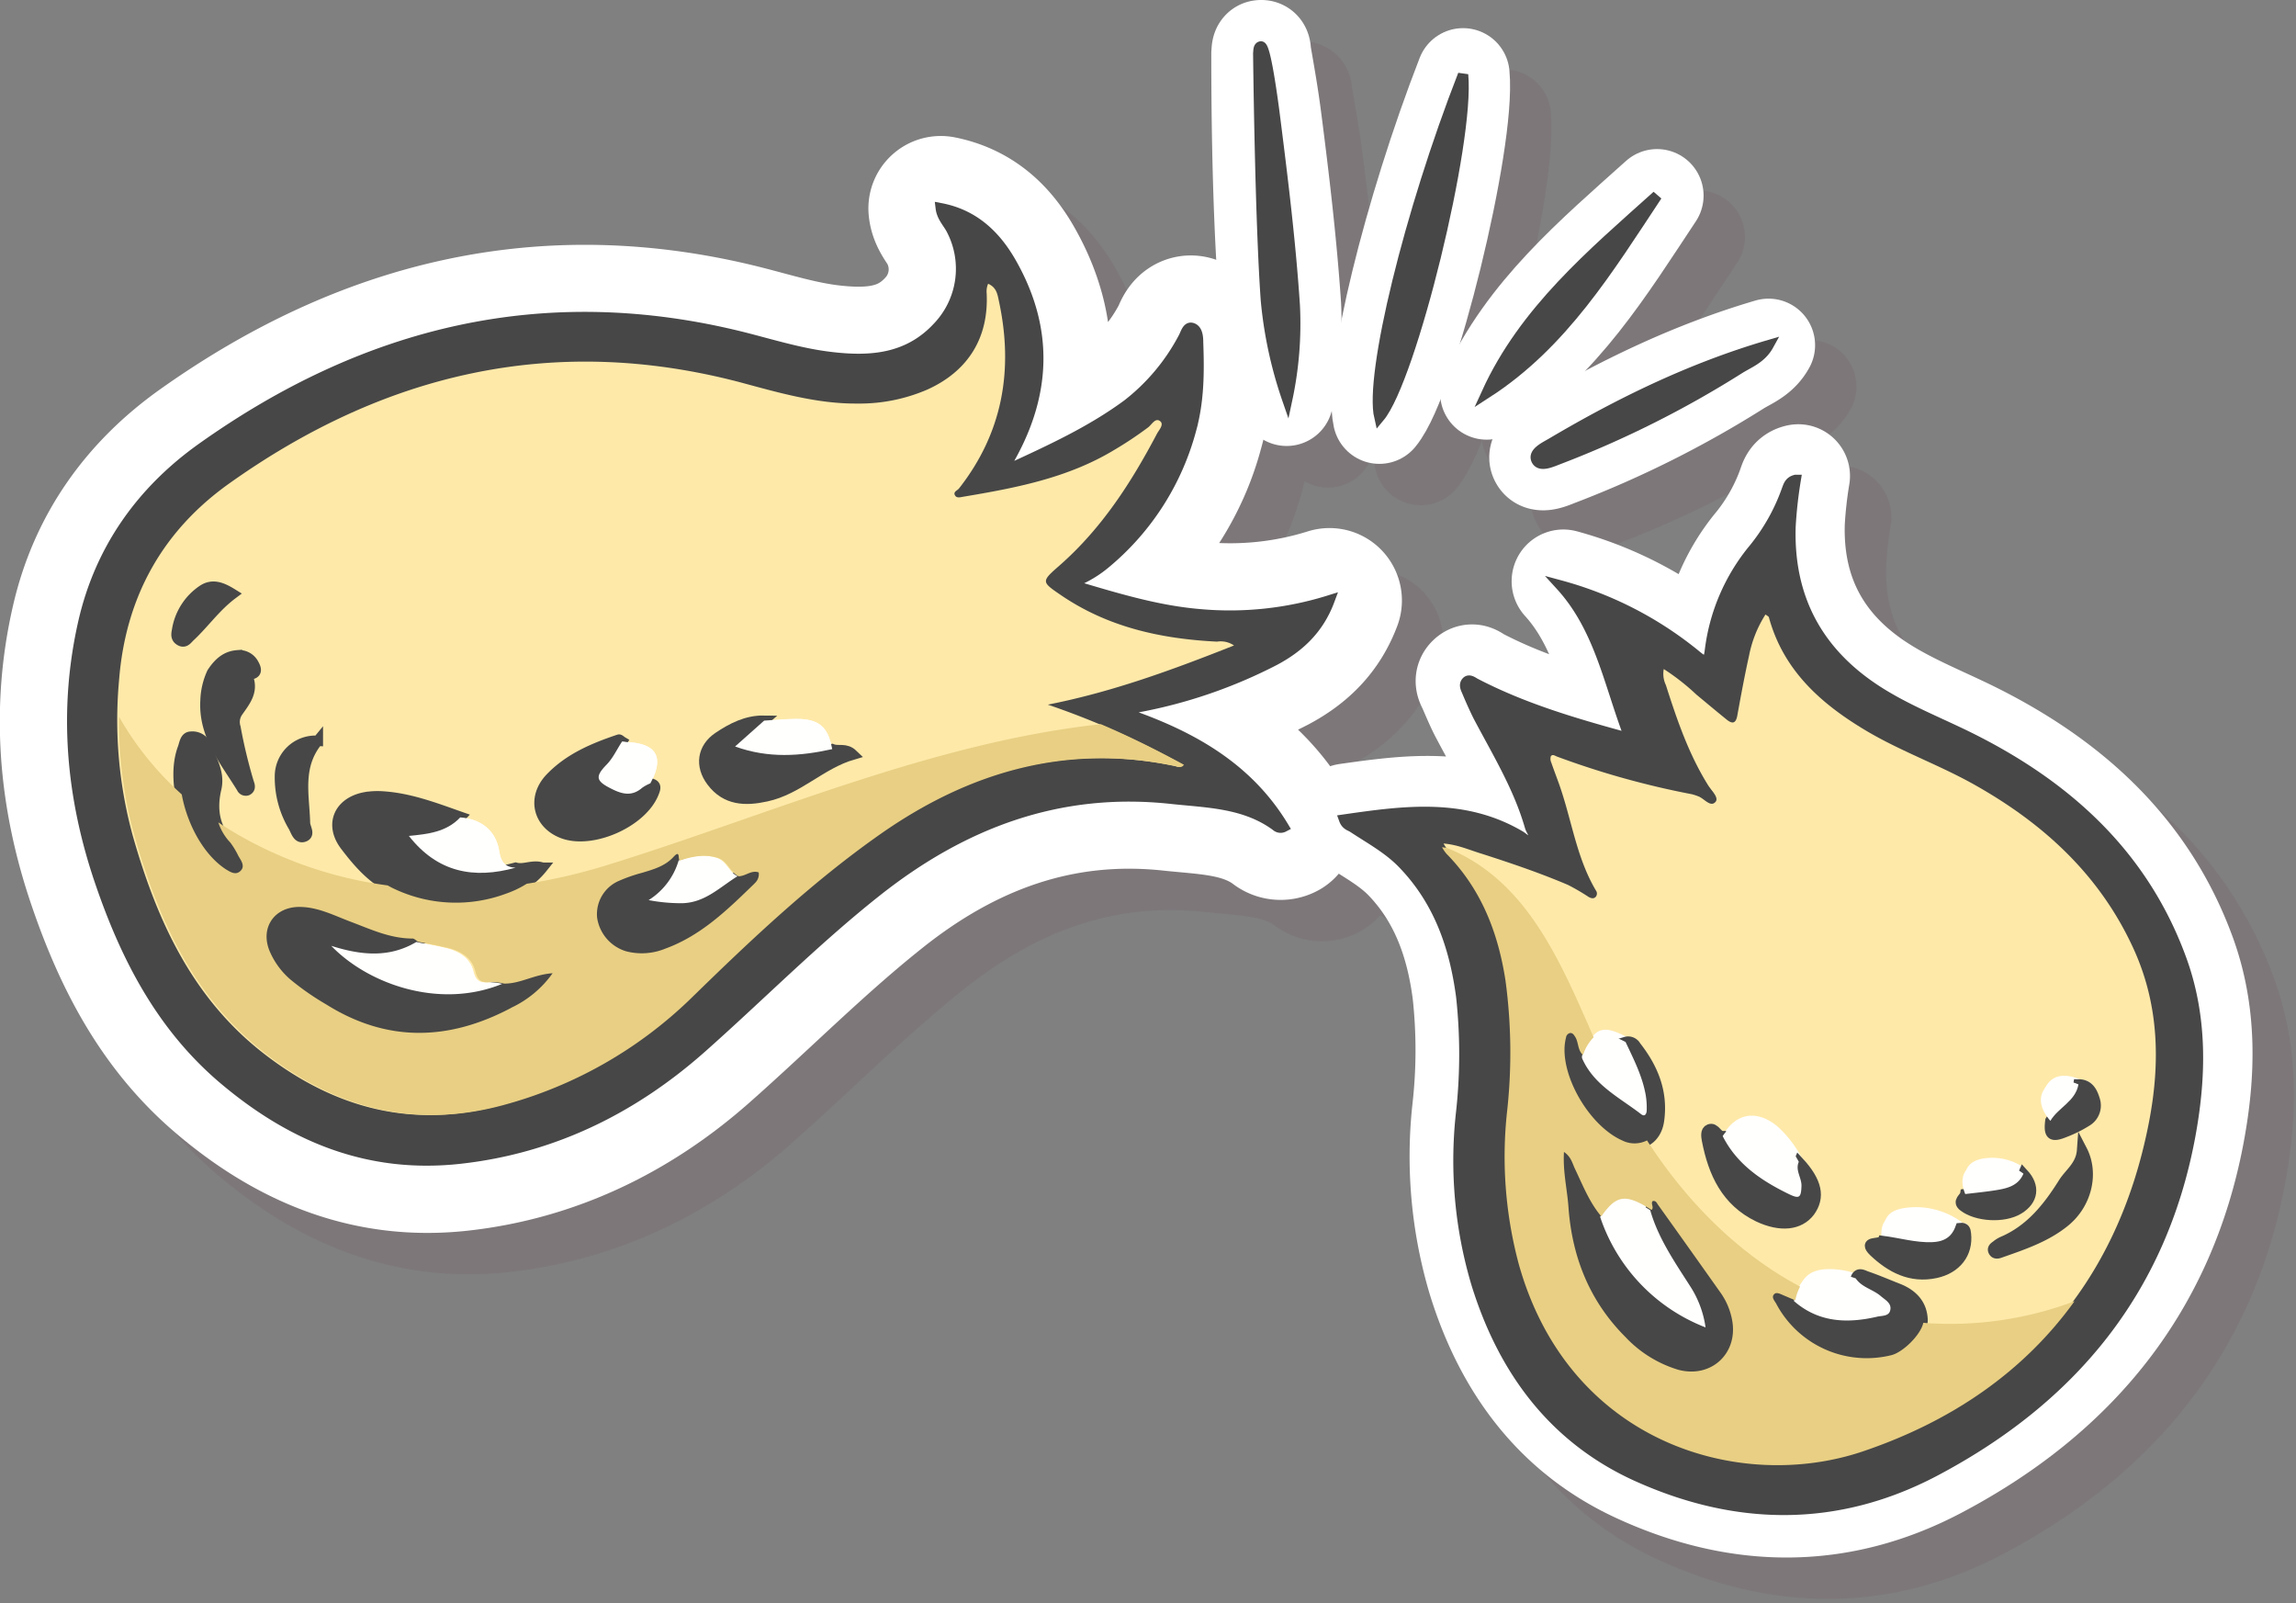 <svg id="Layer_1" data-name="Layer 1" xmlns="http://www.w3.org/2000/svg" viewBox="0 0 444 310"><rect x="0" y="0" width="444" height="310" fill="#808080" stroke="none"/><title>nut-cracked-flat</title><g id="Page-1"><g style="opacity:0.12"><path id="Shape" d="M234.49,162.84c7,.75,14.24.77,20.33,5.23a1.29,1.29,0,0,0,1.48.22c-7.07-11.76-18.31-17.81-30.8-22.06.58-1.09,1.47-.83,2.19-1a95.11,95.11,0,0,0,26.94-9.14c4.65-2.49,8.44-5.94,10.54-11.55a64.26,64.26,0,0,1-25,2.68c-8.53-.74-16.61-3.24-25.44-5.84a21.92,21.92,0,0,0,7-3.9,50.62,50.62,0,0,0,16.7-26C240,86,240,80.37,239.78,74.75c0-1.06-.08-2.6-1.24-2.89-.92-.23-1.22,1.22-1.66,2a39.68,39.68,0,0,1-10.77,12.8c-7,5.2-14.88,8.73-22.75,12.41-.3.14-.64.27-.93-.17a3.77,3.77,0,0,1,.23-.64c7.72-12.86,8.5-25.89.9-39.12C200.49,53.8,196.3,50,190,48.74c.14,1.54,1.18,2.63,1.88,3.88a16.31,16.31,0,0,1-2.5,19.2c-5.76,6.14-13,6.59-20.63,5.72-5.7-.66-11.18-2.37-16.7-3.78C113.58,64,78.83,72.59,47,95.23c-11.62,8.3-19.54,19.39-22.76,33.42-3.94,17.06-2.44,33.93,3.22,50.43C32.37,193.45,39.16,206.6,51,216.73c13.3,11.38,28.35,17.69,46.05,15.73s33.4-9.58,46.75-21.4c11.32-10,22-20.81,33.87-30.25C194.33,167.51,212.91,160.52,234.49,162.84Z" transform="translate(-0.07 -0.45)" style="fill:#6a374f;stroke:#6a374f;stroke-linecap:round;stroke-linejoin:round;stroke-width:28px"/><path id="Shape-2" data-name="Shape" d="M354.05,102.46a38.8,38.8,0,0,1-6.31,11.26,37.91,37.91,0,0,0-8.52,19.77c-.3,2.27-.9,2.28-2.59.88a70.38,70.38,0,0,0-26.24-13.55c7.58,8.35,9.35,19.25,13.28,29.3a7,7,0,0,1-1.12-.07c-9.84-2.7-19.65-5.57-28.75-10.36-.48-.28-1-.84-1.62-.28s-.29,1.13,0,1.69c.73,1.66,1.42,3.35,2.26,5,3.67,7,7.8,13.74,10,21.36.24.84,1.26,1.82.33,2.57-.74.58-1.57-.43-2.27-.85-10.79-6.32-22.28-4.78-34-3.12.48,1.17,1.23,1.21,1.79,1.57,3.36,2.17,6.86,4.11,9.64,7,6.91,7.18,10,16.07,11.26,25.71a101.83,101.83,0,0,1-.06,22.82,83.13,83.13,0,0,0,3,32.63c5.16,16.69,14.88,29.88,30.95,37.19,19.18,8.77,38.74,9.13,57.81-1,26.28-13.91,43.65-34.74,49.22-64.45,2.16-11.53,2.45-23.11-1.63-34.37C423.33,173.5,409.15,160.34,391,151c-6.39-3.3-13.17-5.81-19.25-9.71-11.58-7.41-17.36-17.94-16.93-31.82a82.42,82.42,0,0,1,1-9C354.51,100.76,354.34,101.65,354.05,102.46Z" transform="translate(-0.07 -0.45)" style="fill:#6a374f;stroke:#6a374f;stroke-linecap:round;stroke-linejoin:round;stroke-width:20px"/><path id="Shape-3" data-name="Shape" d="M291,22.89c-10.36,26.63-18,58.1-16.19,66.24C280.9,81.76,292.22,35.88,291,22.89Z" transform="translate(-0.07 -0.45)" style="fill:#6a374f;stroke:#6a374f;stroke-linecap:round;stroke-linejoin:round;stroke-width:18px"/><path id="Shape-4" data-name="Shape" d="M258.42,67.49c-.82-12.09-2.24-24.11-3.79-36.14-.54-4.22-1.27-8.4-2-12.6-.08-.51.06-1.42-.82-1.29-.52.08-.44.85-.5,1.34,0,11.94.19,23.87.75,35.79q.3,6,.69,12a81.86,81.86,0,0,0,4.13,19.13A69.41,69.41,0,0,0,258.42,67.49Z" transform="translate(-0.07 -0.45)" style="fill:#6a374f;stroke:#6a374f;stroke-linecap:round;stroke-linejoin:round;stroke-width:18px"/><path id="Shape-5" data-name="Shape" d="M295.56,84.45c14.74-9.53,23.59-24.07,32.95-38.18C315.9,57.59,302.82,68.53,295.56,84.45Z" transform="translate(-0.07 -0.45)" style="fill:#6a374f;stroke:#6a374f;stroke-linecap:round;stroke-linejoin:round;stroke-width:18px"/><path id="Shape-6" data-name="Shape" d="M305.19,97.4c.73,1.45,3,.33,4.48-.23a197.13,197.13,0,0,0,34.7-17.39c1.92-1.2,4.29-2,5.7-4.59-15.07,4.43-28.76,11.11-42,18.92C306.82,94.86,304.49,96,305.19,97.4Z" transform="translate(-0.07 -0.45)" style="fill:#6a374f;stroke:#6a374f;stroke-linecap:round;stroke-linejoin:round;stroke-width:18px"/><path id="Shape-7" data-name="Shape" d="M251.88,18c0,15.92.35,31.82,1.46,47.71a80.86,80.86,0,0,0,4.13,19.13,69.44,69.44,0,0,0,1.45-18.19c-.82-12.09-2.24-24.1-3.79-36.14-.54-4.21-1.27-8.39-2-12.6-.08-.51.06-1.42-.82-1.29-.52.09-.44.85-.5,1.35ZM190.53,47.85c.14,1.53,1.17,2.63,1.87,3.87a16.31,16.31,0,0,1-2.5,19.21c-5.76,6.14-13,6.59-20.62,5.72-5.7-.67-11.18-2.37-16.71-3.78-38.47-9.72-73.23-1.17-105,21.47-11.62,8.3-19.55,19.39-22.76,33.41-3.94,17.07-2.44,33.94,3.22,50.43,4.88,14.37,11.67,27.52,23.46,37.66,13.31,11.37,28.36,17.68,46.06,15.73s33.39-9.58,46.74-21.4c11.33-10,22-20.81,33.87-30.25,16.75-13.24,35.33-20.24,56.93-17.94,7,.75,14.24.77,20.33,5.23a1.28,1.28,0,0,0,1.47.22c-7.06-11.76-18.3-17.82-30.79-22.06.57-1.09,1.47-.83,2.19-1a95,95,0,0,0,26.86-9.15c4.65-2.49,8.44-5.94,10.54-11.55a64.46,64.46,0,0,1-25,2.69c-8.53-.75-16.61-3.24-25.44-5.85a21.92,21.92,0,0,0,7-3.9,50.54,50.54,0,0,0,16.7-26c1.51-5.52,1.52-11.11,1.34-16.74,0-1.06-.08-2.6-1.24-2.88-.92-.23-1.22,1.21-1.66,2a39.71,39.71,0,0,1-10.77,12.81c-7,5.19-14.88,8.73-22.75,12.4-.3.14-.64.28-.93-.16a3.58,3.58,0,0,1,.23-.65c7.72-12.86,8.5-25.88.9-39.12C201,52.9,196.81,49.06,190.53,47.85ZM268.45,166c.49,1.16,1.23,1.2,1.79,1.56,3.37,2.17,6.87,4.11,9.64,7,6.91,7.17,10,16.06,11.27,25.7a102.43,102.43,0,0,1-.07,22.82,83.18,83.18,0,0,0,3,32.64c5.16,16.68,14.88,29.88,31,37.18,19.18,8.77,38.75,9.13,57.81-1,26.28-13.91,43.65-34.74,49.22-64.45,2.16-11.53,2.45-23.1-1.63-34.37C423.31,173.52,409.13,160.35,391,151c-6.39-3.3-13.17-5.81-19.25-9.7-11.58-7.41-17.35-17.94-16.92-31.83a80.26,80.26,0,0,1,1-9c-1.27.34-1.44,1.23-1.75,2a38.31,38.31,0,0,1-6.31,11.26,38.06,38.06,0,0,0-8.52,19.77c-.3,2.28-.9,2.29-2.59.89a70.58,70.58,0,0,0-26.23-13.56c7.58,8.35,9.34,19.26,13.27,29.31a8.27,8.27,0,0,1-1.11-.07c-9.85-2.7-19.66-5.57-28.75-10.36-.49-.28-1-.85-1.63-.28s-.28,1.13,0,1.69c.74,1.66,1.42,3.35,2.26,4.95,3.67,7,7.8,13.74,10,21.37.24.84,1.26,1.82.33,2.57-.74.57-1.56-.43-2.27-.85C291.62,162.79,280.15,164.32,268.45,166Zm23-144c-10.37,26.64-18,58.1-16.2,66.25C281.4,80.89,292.72,35,291.46,22Zm4.61,61.55C310.8,74.05,319.65,59.51,329,45.4,316.4,56.73,303.32,67.66,296.06,83.58Zm54.51-9.25c-15.07,4.42-28.76,11.11-41.95,18.9-1.3.77-3.63,1.92-2.93,3.3s3,.33,4.48-.23a196.58,196.58,0,0,0,34.71-17.4C346.81,77.69,349.18,76.9,350.57,74.33Z" transform="translate(-0.07 -0.45)" style="fill:#6a374f"/><path id="Shape-8" data-name="Shape" d="M190,48.71c6.24,1.19,10.47,5.06,13.55,10.41,7.6,13.24,6.79,26.24-.9,39.13a2.71,2.71,0,0,0-.23.64c.28.44.6.35.93.16,7.87-3.63,15.71-7.21,22.75-12.4a39.81,39.81,0,0,0,10.76-12.81c.46-.78.75-2.23,1.67-2,1.15.28,1.23,1.86,1.23,2.88.21,5.64.18,11.22-1.34,16.74a50.52,50.52,0,0,1-16.69,26,22,22,0,0,1-7,3.9c8.87,2.63,16.88,5.14,25.43,5.85a64.44,64.44,0,0,0,25-2.69c-2.09,5.62-5.89,9.06-10.53,11.55a95.57,95.57,0,0,1-26.93,9.19c-.72.14-1.62-.13-2.19,1,12.49,4.25,23.71,10.3,30.79,22.06a1.27,1.27,0,0,1-1.47-.21c-6.09-4.46-13.31-4.48-20.33-5.24-21.58-2.32-40.17,4.67-56.93,17.94-11.9,9.42-22.54,20.21-33.87,30.25-13.35,11.82-28.88,19.44-46.74,21.4s-32.75-4.35-46.06-15.73C39.1,206.56,32.34,193.35,27.44,179c-5.64-16.49-7.13-33.36-3.21-50.43,3.24-14,11.19-25.15,22.76-33.42C78.77,72.52,113.5,64,152,73.7c5.53,1.41,11,3.11,16.71,3.78,7.56.91,14.88.43,20.62-5.72a16.32,16.32,0,0,0,2.58-19.2C191.2,51.34,190.19,50.27,190,48.71Zm9.12,14.6a3.82,3.82,0,0,0-.25,1.89c.43,8.6-3.56,15.08-11.41,18.61a33.09,33.09,0,0,1-13.63,2.74c-7.81,0-15.23-2.18-22.67-4.13C115.12,73,82.42,80.71,52.49,102c-13,9.26-20.1,22.12-21.34,38.12a84.43,84.43,0,0,0,2.65,30.1c4.69,16.41,11.58,31.53,25.68,42.3,13.62,10.42,28.63,14.28,45.44,9.74a83.13,83.13,0,0,0,36.8-21C153.19,190,164.85,179,178,169.76c17.24-12.09,36.14-17.59,57.24-13.14.43.09,1,.42,1.5-.28a158.76,158.76,0,0,0-26-11.58c12.39-2.43,24-6.66,36-11.45a4.65,4.65,0,0,0-3.28-.74c-10.81-.54-21.09-2.79-30.2-9-3.75-2.56-3.83-2.61-.33-5.67,8.16-7.13,13.93-16,18.89-25.51.42-.73,1.52-1.78.58-2.48s-1.56.71-2.27,1.24c-2.06,1.57-4.26,3-6.5,4.33-9,5.47-19.16,7.35-29.34,9.09-.51.07-1.14.26-1.46-.21-.51-.75.4-1,.72-1.4,8.45-10.75,10.54-22.89,7.76-36C201,65.59,200.91,64.07,199.15,63.31Z" transform="translate(-0.07 -0.45)" style="fill:#6a374f;stroke:#6a374f;stroke-width:2px"/><path id="Shape-9" data-name="Shape" d="M268,166.9c11.69-1.69,23.16-3.23,34,3.13.71.41,1.5,1.39,2.27.84.95-.74-.09-1.73-.33-2.57-2.19-7.65-6.33-14.4-10-21.36-.82-1.64-1.55-3.31-2.26-5-.26-.56-.48-1.18,0-1.69s1.14,0,1.62.28c9.11,4.76,18.91,7.66,28.75,10.36a8.42,8.42,0,0,0,1.12.07c-3.91-10.09-5.7-21-13.28-29.3a70.38,70.38,0,0,1,26.24,13.55c1.69,1.4,2.29,1.39,2.59-.88a38.07,38.07,0,0,1,8.54-19.84,38.47,38.47,0,0,0,6.32-11.26c.31-.79.48-1.69,1.74-2a84.94,84.94,0,0,0-1,9c-.44,13.88,5.33,24.46,16.9,31.87,6.08,3.89,12.86,6.4,19.25,9.7,18.17,9.34,32.32,22.53,39.46,42.19,4.08,11.26,3.79,22.84,1.63,34.37-5.59,29.69-22.94,50.54-49.22,64.45-19.06,10.09-38.59,9.71-57.82,1-16.06-7.31-25.78-20.51-30.94-37.19a83.19,83.19,0,0,1-3-32.64,103,103,0,0,0,.07-22.82c-1.27-9.64-4.33-18.51-11.27-25.7-2.79-2.91-6.32-4.81-9.64-7C269.19,168.09,268.4,168,268,166.9Zm61.33-28.22a5,5,0,0,0,.42,3.16c2.1,6.69,4.4,13.3,8.14,19.32.64,1,2.21,2.43,1.44,3.28-1,1.08-2.18-.71-3.34-1.11a8.83,8.83,0,0,0-1.23-.4,162.08,162.08,0,0,1-26.2-7.37c-.37-.13-.9-.45-1.12,0a1.8,1.8,0,0,0,.11,1.23c.66,1.88,1.41,3.73,2,5.62,2.08,6.4,3.1,13.17,6.62,19.07a1,1,0,0,1,0,1.18c-.41.52-.95.32-1.4.07a39.15,39.15,0,0,0-4-2.32c-5.42-2.3-11-4.19-16.6-6-2.36-.76-4.65-1.81-7.46-2a9.64,9.64,0,0,0,.87,1.15c6.73,6.82,10,15.23,11.43,24.53a103.91,103.91,0,0,1,.29,25.17,80.11,80.11,0,0,0,2.22,29.61c9.74,34.68,42.75,44.16,66.41,36.24,30-10,49.07-31.26,55.19-62.92,2.19-11.3,2-22.56-2.91-33.37-6.52-14.33-17.44-24.34-30.9-31.89-6.8-3.82-14.2-6.44-20.91-10.43-8.72-5.19-16-11.63-18.77-21.89-.06-.19-.36-.31-.66-.56a23,23,0,0,0-3.18,7.92c-.86,3.87-1.58,7.78-2.28,11.68-.32,1.69-1.12,1.49-2.12.68-1.94-1.58-3.86-3.19-5.79-4.79a43.21,43.21,0,0,0-6.28-4.92Z" transform="translate(-0.07 -0.45)" style="fill:#6a374f;stroke:#6a374f;stroke-width:2px"/><path id="Shape-10" data-name="Shape" d="M291,22.89c1.27,13-10,58.86-16.19,66.24C272.91,81,280.6,49.5,291,22.89Z" transform="translate(-0.07 -0.45)" style="fill:#6a374f;stroke:#6a374f;stroke-width:2px"/><path id="Shape-11" data-name="Shape" d="M251.39,18.77c.06-.49,0-1.26.5-1.34.88-.13,2.23,9.66,2.76,13.87,1.52,12,3,24.05,3.8,36.14A69.88,69.88,0,0,1,257,85.63a81.25,81.25,0,0,1-4.13-19.13C251.73,50.66,251.39,18.77,251.39,18.77Z" transform="translate(-0.07 -0.45)" style="fill:#6a374f;stroke:#6a374f;stroke-width:2px"/><path id="Shape-12" data-name="Shape" d="M295.56,84.45c7.26-15.92,20.34-26.86,32.95-38.18C319.15,60.38,310.32,74.93,295.56,84.45Z" transform="translate(-0.07 -0.45)" style="fill:#6a374f;stroke:#6a374f;stroke-width:2px"/><path id="Shape-13" data-name="Shape" d="M350.07,75.19c-1.41,2.56-3.77,3.37-5.7,4.59a197.13,197.13,0,0,1-34.7,17.39c-1.47.55-3.75,1.68-4.48.23s1.63-2.53,2.92-3.29C321.3,86.32,335,79.62,350.07,75.19Z" transform="translate(-0.07 -0.45)" style="fill:#6a374f;stroke:#6a374f;stroke-width:2px"/><path id="Shape-14" data-name="Shape" d="M199.15,63.31c1.76.76,1.84,2.29,2.13,3.54,2.79,13.16.68,25.29-7.77,36.05-.32.4-1.22.64-.72,1.39.32.48,1,.3,1.46.21,10.22-1.71,20.31-3.62,29.34-9.09a71.23,71.23,0,0,0,6.5-4.33c.7-.53,1.38-1.89,2.28-1.24s-.19,1.74-.58,2.49c-5,9.49-10.74,18.37-18.9,25.51-3.5,3.06-3.42,3.1.33,5.66,9.11,6.22,19.37,8.46,30.2,9a4.54,4.54,0,0,1,3.28.74c-12,4.76-23.59,9-36,11.44a159.13,159.13,0,0,1,26.05,11.58c-.52.73-1.08.39-1.51.29-21.1-4.46-40,1-57.24,13.14-13.14,9.22-24.79,20.23-36.26,31.41a83.22,83.22,0,0,1-36.81,21c-16.85,4.6-31.79.78-45.48-9.68-14.1-10.77-21-25.89-25.68-42.3a84.53,84.53,0,0,1-2.68-30.12c1.24-16,8.31-28.85,21.35-38.11,29.93-21.27,62.62-29,98.69-19.55,7.43,2,14.91,4.19,22.68,4.13a33,33,0,0,0,13.65-2.73c7.83-3.56,11.84-10,11.41-18.61A3.82,3.82,0,0,1,199.15,63.31Zm-30.16,90c-.8-4.36-2.56-5.86-7-5.83-2,0-4.11.23-6.16.34-3.33-.05-6.17,1.4-8.77,3.19-3.13,2.1-3.58,5.55-1.31,8.57,2.76,3.68,6.53,3.77,10.55,2.89,6.21-1.32,10.55-6.28,16.77-8.1-1.45-1.38-2.88-.58-4-1.07Zm-35.16,6.61q4.08-7.52-4.45-8a8.85,8.85,0,0,1-1.07-.15c-.39-.06-.46-.39-.61-.35-4.86,1.63-9.59,3.61-13.22,7.38s-2.45,8.86,2.3,10.7c5.66,2.21,15.32-2,17.64-7.7C134.82,160.9,135.11,160.15,133.83,159.9Zm16.87,18c-1.68-.79-2.14-2.94-4-3.49-2.54-.82-4.94-.3-7.35.49-.48-.09.14-2.23-1.22-.7-1.66,1.8-3.91,2.44-6.16,3.1a30.7,30.7,0,0,0-4.39,1.5,7,7,0,0,0-4.22,7.1,7.94,7.94,0,0,0,5.6,6.51,12,12,0,0,0,7.63-.51c6.95-2.54,12.09-7.59,17.24-12.6a2.34,2.34,0,0,0,.86-2.14c-1.48-.55-2.61.74-4,.7Zm-42.91-1.68c-2.1-.06-2.85-1.18-3.18-3.23-.62-3.93-3.45-6.2-7.52-6.5-4.88-1.73-9.72-3.6-15-3.94a14.53,14.53,0,0,0-3.36.13c-5.14.91-7.13,5.31-3.94,9.41,2.58,3.32,5.43,6.59,9.4,8.35a27.87,27.87,0,0,0,21.49.79,15,15,0,0,0,7.28-5c-1.9-.63-3.58.47-5.22,0ZM88.61,190.54c-.36-.21-.72-.63-1.07-.62-4.28,0-8.06-1.78-12-3.27-3.23-1.2-6.33-2.86-9.9-2.85-4.87,0-7.61,4.09-5.72,8.58a14.88,14.88,0,0,0,3.92,5.4,52.18,52.18,0,0,0,7,4.88c11.78,7.38,23.76,7.09,35.7.72a20.52,20.52,0,0,0,8-6.67c-3.57.18-6.3,2-9.39,1.95a9.85,9.85,0,0,0-2.29-.3c-1.7.17-2.78,0-3.28-2.1-.59-2.53-2.76-3.9-5.26-4.49-1.91-.46-3.87-.81-5.79-1.2Zm-37.06-14c.69.4,1.72,1.21,2.67.39s.27-2.06-.3-3a14.43,14.43,0,0,0-1.7-2.61c-2.86-3.05-3.26-6.65-2.38-10.42.75-3.18-1-5.61-1.91-8.29A2.89,2.89,0,0,0,45,150.84c-1.16,0-1.23,1.36-1.53,2.18C40.74,160.22,44.82,172.22,51.55,176.57ZM49.08,138.5a13.85,13.85,0,0,0-1.3,5.37c-.33,6.74,3.81,11.64,7,16.91a.86.86,0,0,0,1.09.46c.76-.36.45-1,.26-1.58a98.67,98.67,0,0,1-2.54-10.58,3.45,3.45,0,0,1,.38-2.93c1.36-2,3-3.9,2-6.63a.92.92,0,0,1,.16-.65c1.62-.1,1.47-1,.91-2a3.17,3.17,0,0,0-3.25-1.7C51.72,135.33,50.26,136.64,49.08,138.5Zm20.46,13.15a6.88,6.88,0,0,0-7.33,6.91,18.49,18.49,0,0,0,2.59,9.65c.48.87.86,2.38,2,2,1.36-.37.28-1.78.25-2.71C66.91,162.16,65.44,156.63,69.54,151.65ZM53.06,123.28c-2-1.22-3.85-2.07-5.85-.72a11.55,11.55,0,0,0-4.9,7.67c-.14.79-.19,1.63.61,2.08s1.37-.37,1.93-.84C47.62,128.89,49.79,125.72,53.06,123.28Z" transform="translate(-0.07 -0.45)" style="fill:#6a374f"/><path id="Shape-15" data-name="Shape" d="M329.81,137.8a43.6,43.6,0,0,1,6.31,4.94c1.93,1.6,3.85,3.21,5.79,4.78,1,.82,1.79,1,2.11-.67.71-3.91,1.43-7.81,2.29-11.68a22.92,22.92,0,0,1,3.17-7.92c.31.25.62.36.66.56,2.81,10.26,10.06,16.7,18.77,21.89,6.72,4,14.12,6.61,20.92,10.43,13.46,7.55,24.38,17.54,30.89,31.89,4.9,10.81,5.1,22.07,2.92,33.37-6.12,31.66-25.18,52.87-55.2,62.92-23.66,7.92-56.68-1.55-66.41-36.24a80.44,80.44,0,0,1-2.24-29.63,104.08,104.08,0,0,0-.31-25.13c-1.39-9.3-4.69-17.72-11.43-24.53a8.75,8.75,0,0,1-.83-1.25c2.79.23,5,1.26,7.46,2,5.6,1.8,11.18,3.69,16.6,6a41.18,41.18,0,0,1,4,2.33c.45.25,1,.44,1.41-.07a1,1,0,0,0,0-1.18c-3.52-5.91-4.54-12.67-6.62-19.08-.6-1.89-1.36-3.74-2-5.62a1.77,1.77,0,0,1-.11-1.22c.27-.47.75-.18,1.12,0A162.93,162.93,0,0,0,335.24,162a9.15,9.15,0,0,1,1.22.4c1.16.4,2.36,2.19,3.34,1.1.76-.82-.8-2.25-1.44-3.28-3.74-6-6-12.62-8.14-19.32A5,5,0,0,1,329.81,137.8Zm80.73,79.43c-3.06-1.31-5.22-1-6.55.83s-.89,3.94,1.09,6.27c-.34,2.79.24,3.27,2.83,2.2a23.59,23.59,0,0,0,4.15-2.06,3.51,3.51,0,0,0,1.66-4C413.3,218.81,412.61,217.27,410.54,217.23Zm-21.93,21.2c-.13.79-1.64,1.37-.32,2.39,2.54,2,7.87,2.24,10.64.54s3.21-4.45.93-6.87a10.77,10.77,0,0,0-7.69-2.13C388.56,232.68,387.19,235.05,388.61,238.43Zm-.9,6.51a15,15,0,0,0-10.91-3c-3.54.41-4.8,2-4.32,5.5-.45.77-3.78-.1-1.57,2,3.27,3,7.07,5.24,12,4.15,3.89-.85,6.25-3.74,5.83-7.6C388.7,245.35,388.53,244.85,387.71,244.94Zm-46-17.71c-1.15,0-1.47-1.76-2.58-1.32-.78.3-.59,1.41-.45,2.12,1.2,6.34,3.72,11.83,9.93,14.79,4.26,2,8,1.63,9.93-1,2.06-2.78,1.4-5.8-2.11-9.63a21.73,21.73,0,0,0-4.76-6.07C348,223.15,344.18,223.55,341.7,227.23Zm-27.18-15.56c-1.08-.92-.82-2.4-1.46-3.47-.23-.38-.45-.8-.94-.77a1,1,0,0,0-.84.86,9.77,9.77,0,0,0-.32,1.78c-.35,6.51,5.15,15.45,11.13,18.12,3.52,1.57,6.76-.09,7.3-3.87.81-5.49-1.18-10.17-4.46-14.4a1.7,1.7,0,0,0-2-.83C318.67,206.84,316.54,206.5,314.52,211.67Zm41,47.45-2.34-1c-.56-.25-1.28-.62-1.71-.22-.62.59,0,1.26.33,1.84a19.8,19.8,0,0,0,22.18,10c2.49-.57,6.45-4.58,6.37-6.9-.11-3.07-2-5-4.85-6.09-2-.78-4-1.65-6-2.33-.64-.21-1.62-.93-2.1.41a16.11,16.11,0,0,0-4.75-1C358.37,253.6,356.35,255.12,355.55,259.12Zm-27.86-17.57c-5.07-3.21-6.78-3-9.72,1.24-2.31-2.72-3.56-6-5.09-9.19-.53-1.08-.74-2.35-2.13-3.27-.22,3.84.61,7.28.87,10.65.7,9.64,4.06,18.18,11,25.1a23.05,23.05,0,0,0,10.23,6.38c6.43,1.74,11.72-3.22,10.43-9.75a13.65,13.65,0,0,0-2.23-5.21q-6.06-8.56-12.16-17.09c-.22-.3-.47-.75-1-.58C327.52,240.4,328.22,241.05,327.69,241.55ZM411.2,230c-.2,2.9-2.29,4.29-3.51,6.25-3,4.78-6.46,9.18-11.9,11.48a5.37,5.37,0,0,0-1.09.68c-.39.31-.95.61-.54,1.23.28.43.77.36,1.18.21,4.37-1.56,8.83-3,12.53-6C412.2,240.28,413.44,234.33,411.2,230Z" transform="translate(-0.07 -0.45)" style="fill:#6a374f"/><path id="Shape-16" data-name="Shape" d="M105.19,198.66c3.09.05,5.83-1.77,9.39-1.95a20.52,20.52,0,0,1-8,6.67c-11.94,6.37-23.92,6.66-35.71-.68a52.18,52.18,0,0,1-7-4.88,14.88,14.88,0,0,1-3.92-5.4c-1.89-4.49.85-8.55,5.72-8.58,3.57,0,6.68,1.65,9.9,2.85,3.88,1.47,7.65,3.26,12,3.27.36,0,.71.41,1.08.62-5.25,3.09-10.71,2.55-16.43.74C79.18,198.71,93,203.64,105.19,198.66Z" transform="translate(-0.07 -0.45)" style="fill:#6a374f;stroke:#6a374f;stroke-width:2px"/><path id="Shape-17" data-name="Shape" d="M107.78,176.2c1.64.46,3.32-.64,5.2,0a15.08,15.08,0,0,1-7.29,5,27.89,27.89,0,0,1-21.48-.79c-4-1.87-6.82-5.09-9.36-8.44-3.17-4.14-1.21-8.5,3.94-9.4a14.54,14.54,0,0,1,3.36-.14c5.24.35,10.08,2.22,15,3.95-2.66,2.83-6.22,3.24-9.93,3.58C92.7,177.13,99.71,178.41,107.78,176.2Z" transform="translate(-0.07 -0.45)" style="fill:#6a374f;stroke:#6a374f;stroke-width:2px"/><path id="Shape-18" data-name="Shape" d="M150.7,177.85c1.34,0,2.47-1.25,3.89-.73a2.33,2.33,0,0,1-.86,2.13c-5.15,5-10.29,10.07-17.24,12.6a11.85,11.85,0,0,1-7.57.55,7.93,7.93,0,0,1-5.59-6.5,7,7,0,0,1,4.22-7.11,30.2,30.2,0,0,1,4.34-1.53c2.25-.67,4.5-1.31,6.17-3.11,1.38-1.51.75.58,1.22.71a13.56,13.56,0,0,1-5.82,7.67,33.91,33.91,0,0,0,6.52.55C144.43,183,147.3,179.94,150.7,177.85Z" transform="translate(-0.07 -0.45)" style="fill:#6a374f;stroke:#6a374f;stroke-width:2px"/><path id="Shape-19" data-name="Shape" d="M133.83,159.9c1.29.28,1,1,.63,1.92-2.31,5.67-12,9.91-17.64,7.71-4.72-1.83-5.95-6.9-2.29-10.7s8.35-5.75,13.21-7.39c.15-.05.41.24.61.36-1,1.47-1.69,3.15-3,4.47-2.34,2.4-2,3.22,1.06,4.74,2.1,1,3.92,1.39,5.82-.26A7.68,7.68,0,0,1,133.83,159.9Z" transform="translate(-0.07 -0.45)" style="fill:#6a374f;stroke:#6a374f;stroke-width:2px"/><path id="Shape-20" data-name="Shape" d="M169,153.28c1.16.49,2.59-.31,4,1.05-6.22,1.81-10.56,6.77-16.77,8.09-4,.88-7.79.79-10.55-2.89-2.27-3-1.82-6.47,1.31-8.57,2.64-1.77,5.47-3.22,8.77-3.18l-5.62,4.95C156.65,155.1,162.79,154.68,169,153.28Z" transform="translate(-0.07 -0.45)" style="fill:#6a374f;stroke:#6a374f;stroke-width:2px"/><path id="Shape-21" data-name="Shape" d="M105.19,198.66c-12.2,5-26,0-33.06-7.35,5.77,1.84,11.22,2.36,16.44-.74,1.93.4,3.88.74,5.79,1.2,2.49.6,4.65,1.95,5.26,4.49.5,2.14,1.57,2.29,3.28,2.1A9.85,9.85,0,0,1,105.19,198.66Z" transform="translate(-0.07 -0.45)" style="fill:#6a374f"/><path id="Shape-22" data-name="Shape" d="M51.55,176.57c-6.73-4.35-10.81-16.35-8.11-23.52.31-.83.4-2.15,1.54-2.18a2.9,2.9,0,0,1,3,1.8c.92,2.68,2.65,5.11,1.9,8.29-.88,3.76-.44,7.39,2.38,10.42a14.36,14.36,0,0,1,1.7,2.6c.59,1,1.4,2.08.3,3C53.27,177.78,52.24,177,51.55,176.57Z" transform="translate(-0.07 -0.45)" style="fill:#6a374f;stroke:#6a374f;stroke-width:2px"/><path id="Shape-23" data-name="Shape" d="M49.08,138.5c1.21-1.84,2.64-3.17,4.81-3.35a3.17,3.17,0,0,1,3.25,1.7c.57,1,.71,1.91-.91,2a.91.91,0,0,0-.16.66c1,2.73-.68,4.64-2.06,6.64a3.44,3.44,0,0,0-.4,2.94,98.1,98.1,0,0,0,2.54,10.58c.19.55.46,1.2-.26,1.58a.85.85,0,0,1-1.08-.48c-3.24-5.27-7.4-10.13-7-16.91A13.81,13.81,0,0,1,49.08,138.5Z" transform="translate(-0.07 -0.45)" style="fill:#6a374f;stroke:#6a374f;stroke-width:2px"/><path id="Shape-24" data-name="Shape" d="M107.78,176.2c-8.1,2.25-15.11.92-20.64-6.14,3.67-.35,7.27-.75,9.93-3.58,4.07.3,6.9,2.57,7.52,6.49C104.92,175,105.68,176.13,107.78,176.2Z" transform="translate(-0.07 -0.45)" style="fill:#6a374f"/><path id="Shape-25" data-name="Shape" d="M169,153.28c-6.19,1.37-12.35,1.82-18.78-.51l5.62-5c2-.12,4.11-.32,6.16-.35C166.43,147.42,168.2,148.93,169,153.28Z" transform="translate(-0.07 -0.45)" style="fill:#6a374f"/><path id="Shape-26" data-name="Shape" d="M150.7,177.85c-3.4,2.09-6.27,5.12-10.72,5.22a33.54,33.54,0,0,1-6.48-.6,13.54,13.54,0,0,0,5.81-7.67c2.41-.79,4.81-1.31,7.34-.5C148.56,174.92,149,177.07,150.7,177.85Z" transform="translate(-0.07 -0.45)" style="fill:#6a374f"/><path id="Shape-27" data-name="Shape" d="M133.83,159.9a7.68,7.68,0,0,0-1.57.85c-1.9,1.65-3.73,1.31-5.82.26-3.09-1.52-3.4-2.34-1.06-4.74,1.28-1.32,2-3,3-4.47.35,0,.68.1,1.07.14Q137.89,152.33,133.83,159.9Z" transform="translate(-0.07 -0.45)" style="fill:#6a374f"/><path id="Shape-28" data-name="Shape" d="M69.54,151.65c-4.11,5-2.62,10.53-2.49,15.89,0,.92,1.1,2.28-.25,2.7-1.15.36-1.52-1.15-2-2a18.52,18.52,0,0,1-2.6-9.65,6.88,6.88,0,0,1,7.34-6.92Z" transform="translate(-0.07 -0.45)" style="fill:#6a374f;stroke:#6a374f;stroke-width:2px"/><path id="Shape-29" data-name="Shape" d="M53.06,123.28c-3.27,2.44-5.44,5.61-8.2,8.2-.57.51-1,1.34-1.93.84s-.76-1.29-.61-2.09a11.52,11.52,0,0,1,4.9-7.67C49.21,121.21,51.1,122.06,53.06,123.28Z" transform="translate(-0.07 -0.45)" style="fill:#6a374f;stroke:#6a374f;stroke-width:2px"/><path id="Shape-30" data-name="Shape" d="M327.19,242.42c.53-.51-.17-1.15.18-1.69.55-.2.8.24,1,.58q6.11,8.53,12.16,17.09a13.65,13.65,0,0,1,2.23,5.21c1.29,6.52-4,11.53-10.43,9.75A23,23,0,0,1,322.1,267c-6.94-6.92-10.32-15.43-11-25.1-.24-3.42-1.09-6.8-.87-10.65,1.39.92,1.63,2.21,2.13,3.27,1.51,3.19,2.78,6.47,5.09,9.19A34.71,34.71,0,0,0,337.88,265a19.54,19.54,0,0,0-3-8C331.91,252.39,328.75,247.81,327.19,242.42Z" transform="translate(-0.07 -0.45)" style="fill:#6a374f;stroke:#6a374f;stroke-width:2px"/><path id="Shape-31" data-name="Shape" d="M327.19,242.42c1.52,5.37,4.72,10,7.7,14.66a19.64,19.64,0,0,1,3,8,34.67,34.67,0,0,1-20.39-21.38C320.41,239.45,322.16,239.23,327.19,242.42Z" transform="translate(-0.07 -0.45)" style="fill:#6a374f"/><path id="Shape-32" data-name="Shape" d="M366.93,255.61c.45-1.3,1.46-.62,2.09-.4,2,.68,4,1.55,6,2.33,2.83,1.09,4.73,3,4.84,6.09.06,2.35-3.87,6.32-6.36,6.9a19.81,19.81,0,0,1-22.2-10c-.33-.58-.95-1.25-.34-1.84.43-.4,1.17,0,1.71.22l2.34,1c4.71,4.16,10.17,4.39,15.95,3.06.95-.23,2.34-.05,2.62-1.26.32-1.38-1-2-1.86-2.78C370.24,257.72,368.11,257.34,366.93,255.61Z" transform="translate(-0.07 -0.45)" style="fill:#6a374f;stroke:#6a374f;stroke-width:2px"/><path id="Shape-33" data-name="Shape" d="M322.42,209.9a1.7,1.7,0,0,1,2,.82c3.33,4.24,5.25,8.9,4.46,14.41-.55,3.79-3.79,5.45-7.3,3.86-6-2.67-11.48-11.6-11.13-18.12a9.77,9.77,0,0,1,.32-1.78,1,1,0,0,1,.84-.85c.49,0,.7.4.94.76.67,1.09.43,2.56,1.46,3.47a1.2,1.2,0,0,0,0,.5c2.28,5.22,7.23,7.64,11.42,10.82.8.61,1.07-.19,1.08-.81a14,14,0,0,0-.19-2.82C325.67,216.55,324,213.24,322.42,209.9Z" transform="translate(-0.07 -0.45)" style="fill:#6a374f;stroke:#6a374f;stroke-width:2px"/><path id="Shape-34" data-name="Shape" d="M355.92,233.07c3.55,3.85,4.15,6.83,2.12,9.63-2,2.62-5.67,3-9.93,1-6.22-3-8.72-8.5-9.94-14.8-.13-.71-.32-1.82.45-2.11,1.12-.45,1.47,1.32,2.59,1.31,2.74,5.43,7.45,8.61,12.72,11.18,2.12,1,2.42.78,2.52-1.53C356.54,236.15,355.19,234.72,355.92,233.07Z" transform="translate(-0.07 -0.45)" style="fill:#6a374f;stroke:#6a374f;stroke-width:2px"/><path id="Shape-35" data-name="Shape" d="M355.92,233.07c-.73,1.65.56,3.05.52,4.67-.08,2.27-.4,2.56-2.51,1.53-5.27-2.57-10-5.76-12.73-11.18,2.49-3.66,6.27-4.08,10-1.09A21.88,21.88,0,0,1,355.92,233.07Z" transform="translate(-0.07 -0.45)" style="fill:#6a374f"/><path id="Shape-36" data-name="Shape" d="M366.93,255.61c1.18,1.73,3.31,2.11,4.81,3.39.89.77,2.2,1.41,1.86,2.78-.27,1.21-1.67,1-2.62,1.25-5.73,1.31-11.24,1.11-16-3,.8-4,2.82-5.52,7.12-5.38A16.58,16.58,0,0,1,366.93,255.61Z" transform="translate(-0.07 -0.45)" style="fill:#6a374f"/><path id="Shape-37" data-name="Shape" d="M322.42,209.9c1.56,3.3,3.27,6.63,3.91,10.33a14.85,14.85,0,0,1,.18,2.82c0,.62-.28,1.42-1.08.81-4.16-3.22-9.14-5.6-11.42-10.82a1.6,1.6,0,0,1,0-.49C316,207.36,318.17,207.71,322.42,209.9Z" transform="translate(-0.07 -0.45)" style="fill:#6a374f"/><path id="Shape-38" data-name="Shape" d="M410.7,230.84c2.25,4.34,1,10.28-3.36,13.82-3.7,3-8.15,4.45-12.54,6-.4.15-.9.23-1.18-.21-.4-.63.16-.93.55-1.23a5.58,5.58,0,0,1,1.09-.69c5.45-2.29,8.9-6.69,11.89-11.48C408.4,235.15,410.49,233.76,410.7,230.84Z" transform="translate(-0.07 -0.45)" style="fill:#6a374f;stroke:#6a374f;stroke-width:2px"/><path id="Shape-39" data-name="Shape" d="M372,248.35c-.51-3.5.75-5.1,4.33-5.49a15,15,0,0,1,10.9,3,5.41,5.41,0,0,1-5.51,3.75C378.37,249.71,375.23,248.76,372,248.35Z" transform="translate(-0.07 -0.45)" style="fill:#6a374f"/><path id="Shape-40" data-name="Shape" d="M372,248.35c3.23.41,6.36,1.36,9.67,1.25,2.71-.08,4.59-1.2,5.51-3.74.83-.09,1,.41,1.06,1.1.43,3.86-1.93,6.74-5.82,7.59-4.91,1.06-8.75-1.07-12-4.14C368.23,248.26,371.54,249.11,372,248.35Z" transform="translate(-0.07 -0.45)" style="fill:#6a374f;stroke:#6a374f;stroke-width:2px"/><path id="Shape-41" data-name="Shape" d="M399.36,235.36c2.26,2.45,1.92,5.12-.93,6.86s-8.1,1.42-10.64-.53c-1.32-1,.19-1.6.32-2.39,1.94-.24,3.89-.42,5.82-.73C396.15,238.22,398.34,237.75,399.36,235.36Z" transform="translate(-0.07 -0.45)" style="fill:#6a374f;stroke:#6a374f;stroke-width:2px"/><path id="Shape-42" data-name="Shape" d="M399.36,235.36c-1,2.38-3.21,2.86-5.43,3.21-1.93.31-3.88.49-5.82.73-1.41-3.38,0-5.8,3.5-6.06A10.67,10.67,0,0,1,399.36,235.36Z" transform="translate(-0.07 -0.45)" style="fill:#6a374f"/><path id="Shape-43" data-name="Shape" d="M410,218.1c2.07,0,2.76,1.59,3.21,3.16a3.53,3.53,0,0,1-1.67,4,23.84,23.84,0,0,1-4.14,2.06c-2.59,1.07-3.18.6-2.83-2.2C406.12,222.57,409.46,221.4,410,218.1Z" transform="translate(-0.07 -0.45)" style="fill:#6a374f;stroke:#6a374f;stroke-width:2px"/><path id="Shape-44" data-name="Shape" d="M410,218.1c-.58,3.3-3.92,4.47-5.43,7.05-2-2.3-2.36-4.5-1.1-6.26S407,216.79,410,218.1Z" transform="translate(-0.07 -0.45)" style="fill:#6a374f"/><path id="Shape-45" data-name="Shape" d="M125.15,175.8a107.07,107.07,0,0,1-15.23,3.51,19.21,19.21,0,0,1-3.9,1.88,27.89,27.89,0,0,1-21.48-.79,16.3,16.3,0,0,1-1.5-.77,78.84,78.84,0,0,1-29-9.84c-1.28-.74-2.57-1.55-3.75-2.35a10.09,10.09,0,0,0,2.3,3.88,15.77,15.77,0,0,1,1.58,2.61c.59,1,1.4,2.08.29,3-.92.78-2,0-2.67-.39-4.31-2.78-7.52-8.71-8.57-14.5a60.34,60.34,0,0,1-12.12-15,81.43,81.43,0,0,0,3,23.08c4.7,16.41,11.57,31.52,25.68,42.3,13.61,10.41,28.66,14.24,45.44,9.73a83,83,0,0,0,36.8-21c11.47-11.19,23.13-22.2,36.27-31.42,17.23-12.09,36.13-17.59,57.24-13.14.43.09,1,.42,1.49-.29-5.28-2.85-10.56-5.5-16.06-7.84C188.19,152,156.27,166.21,125.15,175.8Zm-18.3,27.54c-12,6.33-23.91,6.69-35.69-.7a50.94,50.94,0,0,1-7-4.88,15,15,0,0,1-3.94-5.41c-1.88-4.48.85-8.55,5.73-8.56,3.58,0,6.69,1.64,9.9,2.85,3.89,1.46,7.65,3.26,12,3.26.35,0,.71.41,1.07.62,1.93.39,3.89.74,5.8,1.2,2.49.61,4.65,1.95,5.26,4.49.5,2.13,1.56,2.28,3.28,2.1a9.77,9.77,0,0,1,2.28.3c3.09.06,5.83-1.77,9.39-2a20.41,20.41,0,0,1-8,6.67ZM154,179.24c-5.15,5-10.29,10.06-17.24,12.6a12,12,0,0,1-7.63.52,8,8,0,0,1-5.59-6.5,7,7,0,0,1,4.22-7.11,29.91,29.91,0,0,1,4.41-1.54c2.24-.67,4.51-1.3,6.16-3.11,1.39-1.5.76.59,1.22.71,2.4-.78,4.81-1.3,7.35-.49,1.88.6,2.33,2.75,4,3.54,1.34,0,2.48-1.26,3.89-.74a2.32,2.32,0,0,1-.78,2.09Z" transform="translate(-0.07 -0.45)" style="fill:#6a374f"/><path id="Shape-46" data-name="Shape" d="M382,264.32c-.66,0-1.32-.08-2-.13-.5,2.35-4,5.78-6.27,6.28a19.8,19.8,0,0,1-22.19-10c-.33-.58-1-1.26-.34-1.85.42-.4,1.16,0,1.71.23l2.34,1a9.23,9.23,0,0,1,.92-2.66c-12-6.37-22-16.5-29.6-28.26a5.33,5.33,0,0,1-4.81,0c-6-2.66-11.48-11.6-11.13-18.11a10.06,10.06,0,0,1,.28-1.8,1,1,0,0,1,.83-.86c.5,0,.71.41.95.76.67,1.09.44,2.56,1.5,3.5a8.74,8.74,0,0,1,2.06-3.43c-6.48-14.78-13-30.52-28.49-36.65-.28,0-.54-.07-.83-.09a7.5,7.5,0,0,0,.84,1.24c6.73,6.83,10,15.24,11.43,24.53a103.74,103.74,0,0,1,.32,25.21,80.16,80.16,0,0,0,2.25,29.62c9.73,34.68,42.74,44.17,66.4,36.25,17.58-5.92,31.41-15.66,41.07-29.08A68,68,0,0,1,382,264.32Zm-39-.8c1.31,6.53-4,11.48-10.42,9.74a23.17,23.17,0,0,1-10.2-6.34c-6.93-6.93-10.31-15.45-11-25.1-.24-3.43-1.1-6.82-.87-10.66,1.38.92,1.62,2.21,2.13,3.27,1.52,3.18,2.78,6.46,5.09,9.19,2.94-4.2,4.7-4.43,9.72-1.25.52-.5-.17-1.14.17-1.68.55-.21.81.24,1,.57q6.1,8.53,12.17,17.11A13.33,13.33,0,0,1,343,263.52Z" transform="translate(-0.07 -0.45)" style="fill:#6a374f"/></g><g id="nut-cracked"><path id="Shape-47" data-name="Shape" d="M226.49,154.84c7,.75,14.24.77,20.33,5.23a1.29,1.29,0,0,0,1.48.22c-7.07-11.76-18.31-17.81-30.8-22.06.58-1.09,1.47-.83,2.19-1a95.11,95.11,0,0,0,26.94-9.14c4.65-2.49,8.44-5.94,10.54-11.55a64.26,64.26,0,0,1-25,2.68c-8.53-.74-16.61-3.24-25.44-5.84a21.92,21.92,0,0,0,7-3.9,50.62,50.62,0,0,0,16.7-26C232,78,232,72.37,231.78,66.75c0-1.06-.08-2.6-1.24-2.89-.92-.23-1.22,1.22-1.66,2a39.68,39.68,0,0,1-10.77,12.8c-7,5.2-14.88,8.73-22.75,12.41-.3.14-.64.27-.93-.17a3.77,3.77,0,0,1,.23-.64c7.72-12.86,8.5-25.89.9-39.12C192.49,45.8,188.3,42,182,40.74c.14,1.54,1.18,2.63,1.88,3.88a16.31,16.31,0,0,1-2.5,19.2c-5.76,6.14-13,6.59-20.63,5.72-5.7-.66-11.18-2.37-16.7-3.78C105.58,56,70.83,64.59,39,87.23c-11.62,8.3-19.54,19.39-22.76,33.42-3.94,17.06-2.44,33.93,3.22,50.43C24.37,185.45,31.16,198.6,43,208.73c13.3,11.38,28.35,17.69,46.05,15.73s33.4-9.58,46.75-21.4c11.32-10,22-20.81,33.87-30.25C186.33,159.51,204.91,152.52,226.49,154.84Z" transform="translate(-0.07 -0.45)" style="fill:#fff;stroke:#fff;stroke-linecap:round;stroke-linejoin:round;stroke-width:28px"/><path id="Shape-48" data-name="Shape" d="M346.05,94.46a38.8,38.8,0,0,1-6.31,11.26,37.91,37.91,0,0,0-8.52,19.77c-.3,2.27-.9,2.28-2.59.88a70.38,70.38,0,0,0-26.24-13.55c7.58,8.35,9.35,19.25,13.28,29.3a7,7,0,0,1-1.12-.07c-9.84-2.7-19.65-5.57-28.75-10.36-.48-.28-1-.84-1.62-.28s-.29,1.13,0,1.69c.73,1.66,1.42,3.35,2.26,5,3.67,7,7.8,13.74,10,21.36.24.84,1.26,1.82.33,2.57-.74.58-1.57-.43-2.27-.85-10.79-6.32-22.28-4.78-34-3.12.48,1.17,1.23,1.21,1.79,1.57,3.36,2.17,6.86,4.11,9.64,7,6.91,7.18,10,16.07,11.26,25.71a101.83,101.83,0,0,1-.06,22.82,83.13,83.13,0,0,0,3,32.63c5.16,16.69,14.88,29.88,30.95,37.19,19.18,8.77,38.74,9.13,57.81-1,26.28-13.91,43.65-34.74,49.22-64.45,2.16-11.53,2.45-23.11-1.63-34.37C415.33,165.5,401.15,152.34,383,143c-6.39-3.3-13.17-5.81-19.25-9.71-11.58-7.41-17.36-17.94-16.93-31.82a82.42,82.42,0,0,1,1-9C346.51,92.76,346.34,93.65,346.05,94.46Z" transform="translate(-0.07 -0.45)" style="fill:#fff;stroke:#fff;stroke-linecap:round;stroke-linejoin:round;stroke-width:20px"/><path id="Shape-49" data-name="Shape" d="M283,14.89c-10.36,26.63-18,58.1-16.19,66.24C272.9,73.76,284.22,27.88,283,14.89Z" transform="translate(-0.07 -0.45)" style="fill:#fff;stroke:#fff;stroke-linecap:round;stroke-linejoin:round;stroke-width:18px"/><path id="Shape-50" data-name="Shape" d="M250.42,59.49c-.82-12.09-2.24-24.11-3.79-36.14-.54-4.22-1.27-8.4-2-12.6-.08-.51.06-1.42-.82-1.29-.52.08-.44.85-.5,1.34,0,11.94.19,23.87.75,35.79q.3,6,.69,11.95a81.86,81.86,0,0,0,4.13,19.13A69.41,69.41,0,0,0,250.42,59.49Z" transform="translate(-0.07 -0.45)" style="fill:#fff;stroke:#fff;stroke-linecap:round;stroke-linejoin:round;stroke-width:18px"/><path id="Shape-51" data-name="Shape" d="M287.56,76.45c14.74-9.53,23.59-24.07,32.95-38.18C307.9,49.59,294.82,60.53,287.56,76.45Z" transform="translate(-0.07 -0.45)" style="fill:#fff;stroke:#fff;stroke-linecap:round;stroke-linejoin:round;stroke-width:18px"/><path id="Shape-52" data-name="Shape" d="M297.19,89.4c.73,1.45,3,.33,4.48-.23a197.13,197.13,0,0,0,34.7-17.39c1.92-1.2,4.29-2,5.7-4.59-15.07,4.43-28.76,11.11-42,18.92C298.82,86.86,296.49,88,297.19,89.4Z" transform="translate(-0.07 -0.45)" style="fill:#fff;stroke:#fff;stroke-linecap:round;stroke-linejoin:round;stroke-width:18px"/><g id="_2dsjMW.tif" data-name=" 2dsjMW.tif"><path id="Shape-53" data-name="Shape" d="M243.88,10c0,15.92.35,31.82,1.46,47.71a80.86,80.86,0,0,0,4.13,19.13,69.44,69.44,0,0,0,1.45-18.19c-.82-12.09-2.24-24.1-3.79-36.14-.54-4.21-1.27-8.39-2-12.6-.08-.51.06-1.42-.82-1.29-.52.09-.44.85-.5,1.35ZM182.53,39.85c.14,1.53,1.17,2.63,1.87,3.87a16.31,16.31,0,0,1-2.5,19.21c-5.76,6.14-13,6.59-20.62,5.72-5.7-.67-11.18-2.37-16.71-3.78-38.47-9.72-73.23-1.17-105,21.47C27.93,94.64,20,105.73,16.79,119.75c-3.94,17.07-2.44,33.94,3.22,50.43,4.88,14.37,11.67,27.52,23.46,37.66,13.31,11.37,28.36,17.68,46.06,15.73s33.39-9.58,46.74-21.4c11.33-10,22-20.81,33.87-30.25,16.75-13.24,35.33-20.24,56.93-17.94,7,.75,14.24.77,20.33,5.23a1.28,1.28,0,0,0,1.47.22c-7.06-11.76-18.3-17.82-30.79-22.06.57-1.09,1.47-.83,2.19-1a95,95,0,0,0,26.86-9.15c4.65-2.49,8.44-5.94,10.54-11.55a64.46,64.46,0,0,1-25,2.69c-8.53-.75-16.61-3.24-25.44-5.85a21.92,21.92,0,0,0,7-3.9,50.54,50.54,0,0,0,16.7-26c1.51-5.52,1.52-11.11,1.34-16.74,0-1.06-.08-2.6-1.24-2.88-.92-.23-1.22,1.21-1.66,2a39.71,39.71,0,0,1-10.77,12.81c-7,5.19-14.88,8.73-22.75,12.4-.3.14-.64.28-.93-.16a3.58,3.58,0,0,1,.23-.65c7.72-12.86,8.5-25.88.9-39.12C193,44.9,188.81,41.06,182.53,39.85ZM260.45,158c.49,1.16,1.23,1.2,1.79,1.56,3.37,2.17,6.87,4.11,9.64,7,6.91,7.17,10,16.06,11.27,25.7a102.43,102.43,0,0,1-.07,22.82,83.18,83.18,0,0,0,3,32.64c5.16,16.68,14.88,29.88,31,37.18,19.18,8.77,38.75,9.13,57.81-1,26.28-13.91,43.65-34.74,49.22-64.45,2.16-11.53,2.45-23.1-1.63-34.37C415.31,165.52,401.13,152.35,383,143c-6.39-3.3-13.17-5.81-19.25-9.7-11.58-7.41-17.35-17.94-16.92-31.83a80.26,80.26,0,0,1,1-9c-1.27.34-1.44,1.23-1.75,2a38.31,38.31,0,0,1-6.31,11.26,38.06,38.06,0,0,0-8.52,19.77c-.3,2.28-.9,2.29-2.59.89a70.58,70.58,0,0,0-26.23-13.56c7.58,8.35,9.34,19.26,13.27,29.31a8.27,8.27,0,0,1-1.11-.07c-9.85-2.7-19.66-5.57-28.75-10.36-.49-.28-1-.85-1.63-.28s-.28,1.13,0,1.69c.74,1.66,1.42,3.35,2.26,4.95,3.67,7,7.8,13.74,10,21.37.24.84,1.26,1.82.33,2.57-.74.57-1.56-.43-2.27-.85C283.62,154.79,272.15,156.32,260.45,158Zm23-144c-10.37,26.64-18,58.1-16.2,66.25C273.4,72.89,284.72,27,283.46,14Zm4.61,61.55C302.8,66.05,311.65,51.51,321,37.4,308.4,48.73,295.32,59.66,288.06,75.58Zm54.51-9.25c-15.07,4.42-28.76,11.11-41.95,18.9-1.3.77-3.63,1.92-2.93,3.3s3,.33,4.48-.23a196.58,196.58,0,0,0,34.71-17.4C338.81,69.69,341.18,68.9,342.57,66.33Z" transform="translate(-0.07 -0.45)" style="fill:#fffffe"/><path id="Shape-54" data-name="Shape" d="M182,40.71c6.24,1.19,10.47,5.06,13.55,10.41,7.6,13.24,6.79,26.24-.9,39.13a2.71,2.71,0,0,0-.23.64c.28.44.6.35.93.16,7.87-3.63,15.71-7.21,22.75-12.4a39.81,39.81,0,0,0,10.76-12.81c.46-.78.75-2.23,1.67-2,1.15.28,1.23,1.86,1.23,2.88.21,5.64.18,11.22-1.34,16.74a50.52,50.52,0,0,1-16.69,26,22,22,0,0,1-7,3.9c8.87,2.63,16.88,5.14,25.43,5.85a64.44,64.44,0,0,0,25-2.69c-2.09,5.62-5.89,9.06-10.53,11.55a95.57,95.57,0,0,1-26.93,9.19c-.72.14-1.62-.13-2.19,1,12.49,4.25,23.71,10.3,30.79,22.06a1.27,1.27,0,0,1-1.47-.21c-6.09-4.46-13.31-4.48-20.33-5.24-21.58-2.32-40.17,4.67-56.93,17.94-11.9,9.42-22.54,20.21-33.87,30.25-13.35,11.82-28.88,19.44-46.74,21.4s-32.75-4.35-46.06-15.73C31.1,198.56,24.34,185.35,19.44,171c-5.64-16.49-7.13-33.36-3.21-50.43,3.24-14,11.19-25.15,22.76-33.42C70.77,64.52,105.5,56,144,65.7c5.53,1.41,11,3.11,16.71,3.78,7.56.91,14.88.43,20.62-5.72a16.32,16.32,0,0,0,2.58-19.2C183.2,43.34,182.19,42.27,182,40.71Zm9.12,14.6a3.82,3.82,0,0,0-.25,1.89c.43,8.6-3.56,15.08-11.41,18.61a33.09,33.09,0,0,1-13.63,2.74c-7.81,0-15.23-2.18-22.67-4.13C107.12,65,74.42,72.71,44.49,94c-13,9.26-20.1,22.12-21.34,38.12a84.43,84.43,0,0,0,2.65,30.1c4.69,16.41,11.58,31.53,25.68,42.3,13.62,10.42,28.63,14.28,45.44,9.74a83.13,83.13,0,0,0,36.8-21C145.19,182,156.85,171,170,161.76c17.24-12.09,36.14-17.59,57.24-13.14.43.09,1,.42,1.5-.28a158.76,158.76,0,0,0-26-11.58c12.39-2.43,24-6.66,36-11.45a4.65,4.65,0,0,0-3.28-.74c-10.81-.54-21.09-2.79-30.2-9-3.75-2.56-3.83-2.61-.33-5.67,8.16-7.13,13.93-16,18.89-25.51.42-.73,1.52-1.78.58-2.48s-1.56.71-2.27,1.24c-2.06,1.57-4.26,3-6.5,4.33-9,5.47-19.16,7.35-29.34,9.09-.51.07-1.14.26-1.46-.21-.51-.75.4-1,.72-1.4C193.92,84.2,196,72.06,193.23,58.9,193,57.59,192.91,56.07,191.15,55.31Z" transform="translate(-0.07 -0.45)" style="fill:#474747;stroke:#474747;stroke-width:2px"/><path id="Shape-55" data-name="Shape" d="M260,158.9c11.69-1.69,23.16-3.23,34,3.13.71.41,1.5,1.39,2.27.84.95-.74-.09-1.73-.33-2.57-2.19-7.65-6.33-14.4-10-21.36-.82-1.64-1.55-3.31-2.26-5-.26-.56-.48-1.18,0-1.69s1.14,0,1.62.28c9.11,4.76,18.91,7.66,28.75,10.36a8.42,8.42,0,0,0,1.12.07c-3.91-10.09-5.7-21-13.28-29.3a70.38,70.38,0,0,1,26.24,13.55c1.69,1.4,2.29,1.39,2.59-.88a38.07,38.07,0,0,1,8.54-19.84,38.47,38.47,0,0,0,6.32-11.26c.31-.79.48-1.69,1.74-2a84.94,84.94,0,0,0-1,9c-.44,13.88,5.33,24.46,16.9,31.87,6.08,3.89,12.86,6.4,19.25,9.7,18.17,9.34,32.32,22.53,39.46,42.19,4.08,11.26,3.79,22.84,1.63,34.37-5.59,29.69-22.94,50.54-49.22,64.45-19.06,10.09-38.59,9.71-57.82,1-16.06-7.31-25.78-20.51-30.94-37.19a83.19,83.19,0,0,1-3-32.64,103,103,0,0,0,.07-22.82c-1.27-9.64-4.33-18.51-11.27-25.7-2.79-2.91-6.32-4.81-9.64-7C261.19,160.09,260.4,160,260,158.9Zm61.33-28.22a5,5,0,0,0,.42,3.16c2.1,6.69,4.4,13.3,8.14,19.32.64,1,2.21,2.43,1.44,3.28-1,1.08-2.18-.71-3.34-1.11a8.83,8.83,0,0,0-1.23-.4,162.08,162.08,0,0,1-26.2-7.37c-.37-.13-.9-.45-1.12,0a1.8,1.8,0,0,0,.11,1.23c.66,1.88,1.41,3.73,2,5.62,2.08,6.4,3.1,13.17,6.62,19.07a1,1,0,0,1,0,1.18c-.41.52-.95.32-1.4.07a39.15,39.15,0,0,0-4-2.32c-5.42-2.3-11-4.19-16.6-6-2.36-.76-4.65-1.81-7.46-2a9.64,9.64,0,0,0,.87,1.15c6.73,6.82,10,15.23,11.43,24.53a103.91,103.91,0,0,1,.29,25.17,80.11,80.11,0,0,0,2.22,29.61c9.74,34.68,42.75,44.16,66.41,36.24,30-10,49.07-31.26,55.19-62.92,2.19-11.3,2-22.56-2.91-33.37-6.52-14.33-17.44-24.34-30.9-31.89-6.8-3.82-14.2-6.44-20.91-10.43-8.72-5.19-16-11.63-18.77-21.89-.06-.19-.36-.31-.66-.56a23,23,0,0,0-3.18,7.92c-.86,3.87-1.58,7.78-2.28,11.68-.32,1.69-1.12,1.49-2.12.68-1.94-1.58-3.86-3.19-5.79-4.79a43.21,43.21,0,0,0-6.28-4.92Z" transform="translate(-0.07 -0.45)" style="fill:#474747;stroke:#474747;stroke-width:2px"/><path id="Shape-56" data-name="Shape" d="M283,14.89c1.27,13-10,58.86-16.19,66.24C264.91,73,272.6,41.5,283,14.89Z" transform="translate(-0.07 -0.45)" style="fill:#474747;stroke:#474747;stroke-width:2px"/><path id="Shape-57" data-name="Shape" d="M243.39,10.77c.06-.49,0-1.26.5-1.34.88-.13,2.23,9.66,2.76,13.87,1.52,12,3,24.05,3.8,36.14A69.88,69.88,0,0,1,249,77.63a81.25,81.25,0,0,1-4.13-19.13C243.73,42.66,243.39,10.77,243.39,10.77Z" transform="translate(-0.07 -0.45)" style="fill:#474747;stroke:#474747;stroke-width:2px"/><path id="Shape-58" data-name="Shape" d="M287.56,76.45c7.26-15.92,20.34-26.86,32.95-38.18C311.15,52.38,302.32,66.93,287.56,76.45Z" transform="translate(-0.07 -0.45)" style="fill:#474747;stroke:#474747;stroke-width:2px"/><path id="Shape-59" data-name="Shape" d="M342.07,67.19c-1.41,2.56-3.77,3.37-5.7,4.59a197.13,197.13,0,0,1-34.7,17.39c-1.47.55-3.75,1.68-4.48.23s1.63-2.53,2.92-3.29C313.3,78.32,327,71.62,342.07,67.19Z" transform="translate(-0.07 -0.45)" style="fill:#474747;stroke:#474747;stroke-width:2px"/><path id="Shape-60" data-name="Shape" d="M191.15,55.31c1.76.76,1.84,2.29,2.13,3.54,2.79,13.16.68,25.29-7.77,36.05-.32.4-1.22.64-.72,1.39.32.48,1,.3,1.46.21,10.22-1.71,20.31-3.62,29.34-9.09a71.23,71.23,0,0,0,6.5-4.33c.7-.53,1.38-1.89,2.28-1.24s-.19,1.74-.58,2.49c-5,9.49-10.74,18.37-18.9,25.51-3.5,3.06-3.42,3.1.33,5.66,9.11,6.22,19.37,8.46,30.2,9a4.54,4.54,0,0,1,3.28.74c-12,4.76-23.59,9-36,11.44a159.13,159.13,0,0,1,26.05,11.58c-.52.73-1.08.39-1.51.29-21.1-4.46-40,1-57.24,13.14-13.14,9.22-24.79,20.23-36.26,31.41a83.22,83.22,0,0,1-36.81,21c-16.85,4.6-31.79.78-45.48-9.68-14.1-10.77-21-25.89-25.68-42.3a84.53,84.53,0,0,1-2.68-30.12c1.24-16,8.31-28.85,21.35-38.11,29.93-21.27,62.62-29,98.69-19.55,7.43,2,14.91,4.19,22.68,4.13a33,33,0,0,0,13.65-2.73c7.83-3.56,11.84-10,11.41-18.61A3.82,3.82,0,0,1,191.15,55.31Zm-30.16,90c-.8-4.36-2.56-5.86-7-5.83-2,0-4.11.23-6.16.34-3.33-.05-6.17,1.4-8.77,3.19-3.13,2.1-3.58,5.55-1.31,8.57,2.76,3.68,6.53,3.77,10.55,2.89,6.21-1.32,10.55-6.28,16.77-8.1-1.45-1.38-2.88-.58-4-1.07Zm-35.16,6.61q4.08-7.52-4.45-8a8.85,8.85,0,0,1-1.07-.15c-.39-.06-.46-.39-.61-.35-4.86,1.63-9.59,3.61-13.22,7.38s-2.45,8.86,2.3,10.7c5.66,2.21,15.32-2,17.64-7.7C126.82,152.9,127.11,152.15,125.83,151.9Zm16.87,18c-1.68-.79-2.14-2.94-4-3.49-2.54-.82-4.94-.3-7.35.49-.48-.09.14-2.23-1.22-.7-1.66,1.8-3.91,2.44-6.16,3.1a30.7,30.7,0,0,0-4.39,1.5,7,7,0,0,0-4.22,7.1,7.94,7.94,0,0,0,5.6,6.51,12,12,0,0,0,7.63-.51c6.95-2.54,12.09-7.59,17.24-12.6a2.34,2.34,0,0,0,.86-2.14c-1.48-.55-2.61.74-4,.7Zm-42.91-1.68c-2.1-.06-2.85-1.18-3.18-3.23-.62-3.93-3.45-6.2-7.52-6.5-4.88-1.73-9.72-3.6-15-3.94a14.53,14.53,0,0,0-3.36.13c-5.14.91-7.13,5.31-3.94,9.41,2.58,3.32,5.43,6.59,9.4,8.35a27.87,27.87,0,0,0,21.49.79,15,15,0,0,0,7.28-5c-1.9-.63-3.58.47-5.22,0ZM80.61,182.54c-.36-.21-.72-.63-1.07-.62-4.28,0-8.06-1.78-12-3.27-3.23-1.2-6.33-2.86-9.9-2.85-4.87,0-7.61,4.09-5.72,8.58a14.88,14.88,0,0,0,3.92,5.4,52.18,52.18,0,0,0,7,4.88c11.78,7.38,23.76,7.09,35.7.72a20.52,20.52,0,0,0,8-6.67c-3.57.18-6.3,2-9.39,1.95a9.85,9.85,0,0,0-2.29-.3c-1.7.17-2.78,0-3.28-2.1-.59-2.53-2.76-3.9-5.26-4.49-1.91-.46-3.87-.81-5.79-1.2Zm-37.06-14c.69.4,1.72,1.21,2.67.39s.27-2.06-.3-3a14.43,14.43,0,0,0-1.7-2.61c-2.86-3.05-3.26-6.65-2.38-10.42.75-3.18-1-5.61-1.91-8.29A2.89,2.89,0,0,0,37,142.84c-1.16,0-1.23,1.36-1.53,2.18C32.74,152.22,36.82,164.22,43.55,168.57ZM41.08,130.5a13.85,13.85,0,0,0-1.3,5.37c-.33,6.74,3.81,11.64,7,16.91a.86.86,0,0,0,1.09.46c.76-.36.45-1,.26-1.58a98.67,98.67,0,0,1-2.54-10.58,3.45,3.45,0,0,1,.38-2.93c1.36-2,3-3.9,2-6.63a.92.92,0,0,1,.16-.65c1.62-.1,1.47-1,.91-2a3.17,3.17,0,0,0-3.25-1.7C43.72,127.33,42.26,128.64,41.08,130.5Zm20.46,13.15a6.88,6.88,0,0,0-7.33,6.91,18.49,18.49,0,0,0,2.59,9.65c.48.87.86,2.38,2,2,1.36-.37.28-1.78.25-2.71C58.91,154.16,57.44,148.63,61.54,143.65ZM45.06,115.28c-2-1.22-3.85-2.07-5.85-.72a11.55,11.55,0,0,0-4.9,7.67c-.14.79-.19,1.63.61,2.08s1.37-.37,1.93-.84C39.62,120.89,41.79,117.72,45.06,115.28Z" transform="translate(-0.07 -0.45)" style="fill:#fee9a9"/><path id="Shape-61" data-name="Shape" d="M321.81,129.8a43.6,43.6,0,0,1,6.31,4.94c1.93,1.6,3.85,3.21,5.79,4.78,1,.82,1.79,1,2.11-.67.71-3.91,1.43-7.81,2.29-11.68a22.92,22.92,0,0,1,3.17-7.92c.31.25.62.36.66.56,2.81,10.26,10.06,16.7,18.77,21.89,6.72,4,14.12,6.61,20.92,10.43,13.46,7.55,24.38,17.54,30.89,31.89,4.9,10.81,5.1,22.07,2.92,33.37-6.12,31.66-25.18,52.87-55.2,62.92-23.66,7.92-56.68-1.55-66.41-36.24a80.44,80.44,0,0,1-2.24-29.63,104.08,104.08,0,0,0-.31-25.13c-1.39-9.3-4.69-17.72-11.43-24.53a8.75,8.75,0,0,1-.83-1.25c2.79.23,5,1.26,7.46,2,5.6,1.8,11.18,3.69,16.6,6a41.18,41.18,0,0,1,4,2.33c.45.25,1,.44,1.41-.07a1,1,0,0,0,0-1.18c-3.52-5.91-4.54-12.67-6.62-19.08-.6-1.89-1.36-3.74-2-5.62a1.77,1.77,0,0,1-.11-1.22c.27-.47.75-.18,1.12,0A162.93,162.93,0,0,0,327.24,154a9.15,9.15,0,0,1,1.22.4c1.16.4,2.36,2.19,3.34,1.1.76-.82-.8-2.25-1.44-3.28-3.74-6-6-12.62-8.14-19.32A5,5,0,0,1,321.81,129.8Zm80.73,79.43c-3.06-1.31-5.22-1-6.55.83s-.89,3.94,1.09,6.27c-.34,2.79.24,3.27,2.83,2.2a23.59,23.59,0,0,0,4.15-2.06,3.51,3.51,0,0,0,1.66-4C405.3,210.81,404.61,209.27,402.54,209.23Zm-21.93,21.2c-.13.79-1.64,1.37-.32,2.39,2.54,2,7.87,2.24,10.64.54s3.21-4.45.93-6.87a10.77,10.77,0,0,0-7.69-2.13C380.56,224.68,379.19,227.05,380.61,230.43Zm-.9,6.51a15,15,0,0,0-10.91-3c-3.54.41-4.8,2-4.32,5.5-.45.77-3.78-.1-1.57,2,3.27,3,7.07,5.24,12,4.15,3.89-.85,6.25-3.74,5.83-7.6C380.7,237.35,380.53,236.85,379.71,236.94Zm-46-17.71c-1.15,0-1.47-1.76-2.58-1.32-.78.3-.59,1.41-.45,2.12,1.2,6.34,3.72,11.83,9.93,14.79,4.26,2,8,1.63,9.93-1,2.06-2.78,1.4-5.8-2.11-9.63a21.73,21.73,0,0,0-4.76-6.07C340,215.15,336.18,215.55,333.7,219.23Zm-27.18-15.56c-1.08-.92-.82-2.4-1.46-3.47-.23-.38-.45-.8-.94-.77a1,1,0,0,0-.84.86,9.77,9.77,0,0,0-.32,1.78c-.35,6.51,5.15,15.45,11.13,18.12,3.52,1.57,6.76-.09,7.3-3.87.81-5.49-1.18-10.17-4.46-14.4a1.7,1.7,0,0,0-2-.83C310.67,198.84,308.54,198.5,306.52,203.67Zm41,47.45-2.34-1c-.56-.25-1.28-.62-1.71-.22-.62.59,0,1.26.33,1.84a19.8,19.8,0,0,0,22.18,10c2.49-.57,6.45-4.58,6.37-6.9-.11-3.07-2-5-4.85-6.09-2-.78-4-1.65-6-2.33-.64-.21-1.62-.93-2.1.41a16.11,16.11,0,0,0-4.75-1C350.37,245.6,348.35,247.12,347.55,251.12Zm-27.86-17.57c-5.07-3.21-6.78-3-9.72,1.24-2.31-2.72-3.56-6-5.09-9.19-.53-1.08-.74-2.35-2.13-3.27-.22,3.84.61,7.28.87,10.65.7,9.64,4.06,18.18,11,25.1a23.05,23.05,0,0,0,10.23,6.38c6.43,1.74,11.72-3.22,10.43-9.75a13.65,13.65,0,0,0-2.23-5.21q-6.06-8.56-12.16-17.09c-.22-.3-.47-.75-1-.58C319.52,232.4,320.22,233.05,319.69,233.55ZM403.2,222c-.2,2.9-2.29,4.29-3.51,6.25-3,4.78-6.46,9.18-11.9,11.48a5.37,5.37,0,0,0-1.09.68c-.39.31-.95.61-.54,1.23.28.43.77.36,1.18.21,4.37-1.56,8.83-3,12.53-6C404.2,232.28,405.44,226.33,403.2,222Z" transform="translate(-0.07 -0.45)" style="fill:#fee9a9"/><path id="Shape-62" data-name="Shape" d="M97.19,190.66c3.09.05,5.83-1.77,9.39-1.95a20.52,20.52,0,0,1-8,6.67c-11.94,6.37-23.92,6.66-35.71-.68a52.18,52.18,0,0,1-7-4.88,14.88,14.88,0,0,1-3.92-5.4c-1.89-4.49.85-8.55,5.72-8.58,3.57,0,6.68,1.65,9.9,2.85,3.88,1.47,7.65,3.26,12,3.27.36,0,.71.41,1.08.62-5.25,3.09-10.71,2.55-16.43.74C71.18,190.71,85,195.64,97.19,190.66Z" transform="translate(-0.07 -0.45)" style="fill:#474747;stroke:#474747;stroke-width:2px"/><path id="Shape-63" data-name="Shape" d="M99.78,168.2c1.64.46,3.32-.64,5.2,0a15.08,15.08,0,0,1-7.29,5,27.89,27.89,0,0,1-21.48-.79c-4-1.87-6.82-5.09-9.36-8.44-3.17-4.14-1.21-8.5,3.94-9.4a14.54,14.54,0,0,1,3.36-.14c5.24.35,10.08,2.22,15,3.95-2.66,2.83-6.22,3.24-9.93,3.58C84.7,169.13,91.71,170.41,99.78,168.2Z" transform="translate(-0.07 -0.45)" style="fill:#474747;stroke:#474747;stroke-width:2px"/><path id="Shape-64" data-name="Shape" d="M142.7,169.85c1.34,0,2.47-1.25,3.89-.73a2.33,2.33,0,0,1-.86,2.13c-5.15,5-10.29,10.07-17.24,12.6a11.85,11.85,0,0,1-7.57.55,7.93,7.93,0,0,1-5.59-6.5,7,7,0,0,1,4.22-7.11,30.2,30.2,0,0,1,4.34-1.53c2.25-.67,4.5-1.31,6.17-3.11,1.38-1.51.75.58,1.22.71a13.56,13.56,0,0,1-5.82,7.67,33.91,33.91,0,0,0,6.52.55C136.43,175,139.3,171.94,142.7,169.85Z" transform="translate(-0.07 -0.45)" style="fill:#474747;stroke:#474747;stroke-width:2px"/><path id="Shape-65" data-name="Shape" d="M125.83,151.9c1.29.28,1,1,.63,1.92-2.31,5.67-12,9.91-17.64,7.71-4.72-1.83-5.95-6.9-2.29-10.7s8.35-5.75,13.21-7.39c.15-.05.41.24.61.36-1,1.47-1.69,3.15-3,4.47-2.34,2.4-2,3.22,1.06,4.74,2.1,1,3.92,1.39,5.82-.26A7.68,7.68,0,0,1,125.83,151.9Z" transform="translate(-0.07 -0.45)" style="fill:#474747;stroke:#474747;stroke-width:2px"/><path id="Shape-66" data-name="Shape" d="M161,145.28c1.16.49,2.59-.31,4,1.05-6.22,1.81-10.56,6.77-16.77,8.09-4,.88-7.79.79-10.55-2.89-2.27-3-1.82-6.47,1.31-8.57,2.64-1.77,5.47-3.22,8.77-3.18l-5.62,4.95C148.65,147.1,154.79,146.68,161,145.28Z" transform="translate(-0.07 -0.45)" style="fill:#474747;stroke:#474747;stroke-width:2px"/><path id="Shape-67" data-name="Shape" d="M97.19,190.66c-12.2,5-26,0-33.06-7.35,5.77,1.84,11.22,2.36,16.44-.74,1.93.4,3.88.74,5.79,1.2,2.49.6,4.65,1.95,5.26,4.49.5,2.14,1.57,2.29,3.28,2.1A9.85,9.85,0,0,1,97.19,190.66Z" transform="translate(-0.07 -0.45)" style="fill:#fffffe"/><path id="Shape-68" data-name="Shape" d="M43.55,168.57c-6.73-4.35-10.81-16.35-8.11-23.52.31-.83.4-2.15,1.54-2.18a2.9,2.9,0,0,1,3,1.8c.92,2.68,2.65,5.11,1.9,8.29-.88,3.76-.44,7.39,2.38,10.42a14.36,14.36,0,0,1,1.7,2.6c.59,1,1.4,2.08.3,3C45.27,169.78,44.24,169,43.55,168.57Z" transform="translate(-0.07 -0.45)" style="fill:#474747;stroke:#474747;stroke-width:2px"/><path id="Shape-69" data-name="Shape" d="M41.08,130.5c1.21-1.84,2.64-3.17,4.81-3.35a3.17,3.17,0,0,1,3.25,1.7c.57,1,.71,1.91-.91,2a.91.91,0,0,0-.16.66c1,2.73-.68,4.64-2.06,6.64a3.44,3.44,0,0,0-.4,2.94,98.1,98.1,0,0,0,2.54,10.58c.19.55.46,1.2-.26,1.58a.85.85,0,0,1-1.08-.48c-3.24-5.27-7.4-10.13-7-16.91A13.81,13.81,0,0,1,41.08,130.5Z" transform="translate(-0.07 -0.45)" style="fill:#474747;stroke:#474747;stroke-width:2px"/><path id="Shape-70" data-name="Shape" d="M99.78,168.2c-8.1,2.25-15.11.92-20.64-6.14,3.67-.35,7.27-.75,9.93-3.58,4.07.3,6.9,2.57,7.52,6.49C96.92,167,97.68,168.13,99.78,168.2Z" transform="translate(-0.07 -0.45)" style="fill:#fffffe"/><path id="Shape-71" data-name="Shape" d="M161,145.28c-6.19,1.37-12.35,1.82-18.78-.51l5.62-5c2-.12,4.11-.32,6.16-.35C158.43,139.42,160.2,140.93,161,145.28Z" transform="translate(-0.07 -0.45)" style="fill:#fffffe"/><path id="Shape-72" data-name="Shape" d="M142.7,169.85c-3.4,2.09-6.27,5.12-10.72,5.22a33.54,33.54,0,0,1-6.48-.6,13.54,13.54,0,0,0,5.81-7.67c2.41-.79,4.81-1.31,7.34-.5C140.56,166.92,141,169.07,142.7,169.85Z" transform="translate(-0.07 -0.45)" style="fill:#fffffe"/><path id="Shape-73" data-name="Shape" d="M125.83,151.9a7.68,7.68,0,0,0-1.57.85c-1.9,1.65-3.73,1.31-5.82.26-3.09-1.52-3.4-2.34-1.06-4.74,1.28-1.32,2-3,3-4.47.35,0,.68.1,1.07.14Q129.89,144.33,125.83,151.9Z" transform="translate(-0.07 -0.45)" style="fill:#fffffe"/><path id="Shape-74" data-name="Shape" d="M61.54,143.65c-4.11,5-2.62,10.53-2.49,15.89,0,.92,1.1,2.28-.25,2.7-1.15.36-1.52-1.15-2-2a18.52,18.52,0,0,1-2.6-9.65,6.88,6.88,0,0,1,7.34-6.92Z" transform="translate(-0.07 -0.45)" style="fill:#474747;stroke:#474747;stroke-width:2px"/><path id="Shape-75" data-name="Shape" d="M45.06,115.28c-3.27,2.44-5.44,5.61-8.2,8.2-.57.51-1,1.34-1.93.84s-.76-1.29-.61-2.09a11.52,11.52,0,0,1,4.9-7.67C41.21,113.21,43.1,114.06,45.06,115.28Z" transform="translate(-0.07 -0.45)" style="fill:#474747;stroke:#474747;stroke-width:2px"/><path id="Shape-76" data-name="Shape" d="M319.19,234.42c.53-.51-.17-1.15.18-1.69.55-.2.8.24,1,.58q6.11,8.53,12.16,17.09a13.65,13.65,0,0,1,2.23,5.21c1.29,6.52-4,11.53-10.43,9.75A23,23,0,0,1,314.1,259c-6.94-6.92-10.32-15.43-11-25.1-.24-3.42-1.09-6.8-.87-10.65,1.39.92,1.63,2.21,2.13,3.27,1.51,3.19,2.78,6.47,5.09,9.19A34.71,34.71,0,0,0,329.88,257a19.54,19.54,0,0,0-3-8C323.91,244.39,320.75,239.81,319.19,234.42Z" transform="translate(-0.07 -0.45)" style="fill:#474747;stroke:#474747;stroke-width:2px"/><path id="Shape-77" data-name="Shape" d="M319.19,234.42c1.52,5.37,4.72,10,7.7,14.66a19.64,19.64,0,0,1,3,8,34.67,34.67,0,0,1-20.39-21.38C312.41,231.45,314.16,231.23,319.19,234.42Z" transform="translate(-0.07 -0.45)" style="fill:#fffffe"/><path id="Shape-78" data-name="Shape" d="M358.93,247.61c.45-1.3,1.46-.62,2.09-.4,2,.68,4,1.55,6,2.33,2.83,1.09,4.73,3,4.84,6.09.06,2.35-3.87,6.32-6.36,6.9a19.81,19.81,0,0,1-22.2-10c-.33-.58-.95-1.25-.34-1.84.43-.4,1.17,0,1.71.22l2.34,1c4.71,4.16,10.17,4.39,15.95,3.06.95-.23,2.34,0,2.62-1.26.32-1.38-1-2-1.86-2.78C362.24,249.72,360.11,249.34,358.93,247.61Z" transform="translate(-0.07 -0.45)" style="fill:#474747;stroke:#474747;stroke-width:2px"/><path id="Shape-79" data-name="Shape" d="M314.42,201.9a1.7,1.7,0,0,1,2,.82c3.33,4.24,5.25,8.9,4.46,14.41-.55,3.79-3.79,5.45-7.3,3.86-6-2.67-11.48-11.6-11.13-18.12a9.77,9.77,0,0,1,.32-1.78,1,1,0,0,1,.84-.85c.49,0,.7.4.94.76.67,1.09.43,2.56,1.46,3.47a1.2,1.2,0,0,0,0,.5c2.28,5.22,7.23,7.64,11.42,10.82.8.61,1.07-.19,1.08-.81a14,14,0,0,0-.19-2.82C317.67,208.55,316,205.24,314.42,201.9Z" transform="translate(-0.07 -0.45)" style="fill:#474747;stroke:#474747;stroke-width:2px"/><path id="Shape-80" data-name="Shape" d="M347.92,225.07c3.55,3.85,4.15,6.83,2.12,9.63-2,2.62-5.67,3-9.93,1-6.22-3-8.72-8.5-9.94-14.8-.13-.71-.32-1.82.45-2.11,1.12-.45,1.47,1.32,2.59,1.31,2.74,5.43,7.45,8.61,12.72,11.18,2.12,1,2.42.78,2.52-1.53C348.54,228.15,347.19,226.72,347.92,225.07Z" transform="translate(-0.07 -0.45)" style="fill:#474747;stroke:#474747;stroke-width:2px"/><path id="Shape-81" data-name="Shape" d="M347.92,225.07c-.73,1.65.56,3.05.52,4.67-.08,2.27-.4,2.56-2.51,1.53-5.27-2.57-10-5.76-12.73-11.18,2.49-3.66,6.27-4.08,10-1.09A21.88,21.88,0,0,1,347.92,225.07Z" transform="translate(-0.07 -0.45)" style="fill:#fffffe"/><path id="Shape-82" data-name="Shape" d="M358.93,247.61c1.18,1.73,3.31,2.11,4.81,3.39.89.77,2.2,1.41,1.86,2.78-.27,1.21-1.67,1-2.62,1.25-5.73,1.31-11.24,1.11-16-3.05.8-4,2.82-5.52,7.12-5.38A16.58,16.58,0,0,1,358.93,247.61Z" transform="translate(-0.07 -0.45)" style="fill:#fffffe"/><path id="Shape-83" data-name="Shape" d="M314.42,201.9c1.56,3.3,3.27,6.63,3.91,10.33a14.85,14.85,0,0,1,.18,2.82c0,.62-.28,1.42-1.08.81-4.16-3.22-9.14-5.6-11.42-10.82a1.6,1.6,0,0,1,0-.49C308,199.36,310.17,199.71,314.42,201.9Z" transform="translate(-0.07 -0.45)" style="fill:#fffffe"/><path id="Shape-84" data-name="Shape" d="M402.7,222.84c2.25,4.34,1,10.28-3.36,13.82-3.7,3-8.15,4.45-12.54,6-.4.15-.9.23-1.18-.21-.4-.63.16-.93.55-1.23a5.58,5.58,0,0,1,1.09-.69c5.45-2.29,8.9-6.69,11.89-11.48C400.4,227.15,402.49,225.76,402.7,222.84Z" transform="translate(-0.07 -0.45)" style="fill:#474747;stroke:#474747;stroke-width:2px"/><path id="Shape-85" data-name="Shape" d="M364,240.35c-.51-3.5.75-5.1,4.33-5.49a15,15,0,0,1,10.9,3,5.41,5.41,0,0,1-5.51,3.75C370.37,241.71,367.23,240.76,364,240.35Z" transform="translate(-0.07 -0.45)" style="fill:#fffffe"/><path id="Shape-86" data-name="Shape" d="M364,240.35c3.23.41,6.36,1.36,9.67,1.25,2.71-.08,4.59-1.2,5.51-3.74.83-.09,1,.41,1.06,1.1.43,3.86-1.93,6.74-5.82,7.59-4.91,1.06-8.75-1.07-12-4.14C360.23,240.26,363.54,241.11,364,240.35Z" transform="translate(-0.07 -0.45)" style="fill:#474747;stroke:#474747;stroke-width:2px"/><path id="Shape-87" data-name="Shape" d="M391.36,227.36c2.26,2.45,1.92,5.12-.93,6.86s-8.1,1.42-10.64-.53c-1.32-1,.19-1.6.32-2.39,1.94-.24,3.89-.42,5.82-.73C388.15,230.22,390.34,229.75,391.36,227.36Z" transform="translate(-0.07 -0.45)" style="fill:#474747;stroke:#474747;stroke-width:2px"/><path id="Shape-88" data-name="Shape" d="M391.36,227.36c-1,2.38-3.21,2.86-5.43,3.21-1.93.31-3.88.49-5.82.73-1.41-3.38,0-5.8,3.5-6.06A10.67,10.67,0,0,1,391.36,227.36Z" transform="translate(-0.07 -0.45)" style="fill:#fffffe"/><path id="Shape-89" data-name="Shape" d="M402,210.1c2.07,0,2.76,1.59,3.21,3.16a3.53,3.53,0,0,1-1.67,4,23.84,23.84,0,0,1-4.14,2.06c-2.59,1.07-3.18.6-2.83-2.2C398.12,214.57,401.46,213.4,402,210.1Z" transform="translate(-0.07 -0.45)" style="fill:#474747;stroke:#474747;stroke-width:2px"/><path id="Shape-90" data-name="Shape" d="M402,210.1c-.58,3.3-3.92,4.47-5.43,7.05-2-2.3-2.36-4.5-1.1-6.26S399,208.79,402,210.1Z" transform="translate(-0.07 -0.45)" style="fill:#fffffe"/></g><path id="Shape-91" data-name="Shape" d="M117.15,167.8a107.07,107.07,0,0,1-15.23,3.51,19.21,19.21,0,0,1-3.9,1.88,27.89,27.89,0,0,1-21.48-.79,16.3,16.3,0,0,1-1.5-.77,78.84,78.84,0,0,1-29-9.84c-1.28-.74-2.57-1.55-3.75-2.35a10.09,10.09,0,0,0,2.3,3.88,15.77,15.77,0,0,1,1.58,2.61c.59,1,1.4,2.08.29,3-.92.78-2,0-2.67-.39-4.31-2.78-7.52-8.71-8.57-14.5a60.34,60.34,0,0,1-12.12-15,81.43,81.43,0,0,0,3,23.08c4.7,16.41,11.57,31.52,25.68,42.3,13.61,10.41,28.66,14.24,45.44,9.73a83,83,0,0,0,36.8-21c11.47-11.19,23.13-22.2,36.27-31.42,17.23-12.09,36.13-17.59,57.24-13.14.43.09,1,.42,1.49-.29-5.28-2.85-10.56-5.5-16.06-7.84C180.19,144,148.27,158.21,117.15,167.8Zm-18.3,27.54c-12,6.33-23.91,6.69-35.69-.7a50.94,50.94,0,0,1-7-4.88,15,15,0,0,1-3.94-5.41c-1.88-4.48.85-8.55,5.73-8.56,3.58,0,6.69,1.64,9.9,2.85,3.89,1.46,7.65,3.26,12,3.26.35,0,.71.41,1.07.62,1.93.39,3.89.74,5.8,1.2,2.49.61,4.65,1.95,5.26,4.49.5,2.13,1.56,2.28,3.28,2.1a9.77,9.77,0,0,1,2.28.3c3.09.06,5.83-1.77,9.39-2a20.41,20.41,0,0,1-8,6.67ZM146,171.24c-5.15,5-10.29,10.06-17.24,12.6a12,12,0,0,1-7.63.52,8,8,0,0,1-5.59-6.5,7,7,0,0,1,4.22-7.11,29.91,29.91,0,0,1,4.41-1.54c2.24-.67,4.51-1.3,6.16-3.11,1.39-1.5.76.59,1.22.71,2.4-.78,4.81-1.3,7.35-.49,1.88.6,2.33,2.75,4,3.54,1.34,0,2.48-1.26,3.89-.74a2.32,2.32,0,0,1-.78,2.09Z" transform="translate(-0.07 -0.45)" style="fill:#e8cf83"/><path id="Shape-92" data-name="Shape" d="M374,256.32c-.66,0-1.32-.08-2-.13-.5,2.35-4,5.78-6.27,6.28a19.8,19.8,0,0,1-22.19-10c-.33-.58-1-1.26-.34-1.85.42-.4,1.16,0,1.71.23l2.34,1a9.23,9.23,0,0,1,.92-2.66c-12-6.37-22-16.5-29.6-28.26a5.33,5.33,0,0,1-4.81,0c-6-2.66-11.48-11.6-11.13-18.11a10.06,10.06,0,0,1,.28-1.8,1,1,0,0,1,.83-.86c.5,0,.71.41.95.76.67,1.09.44,2.56,1.5,3.5a8.74,8.74,0,0,1,2.06-3.43c-6.48-14.78-13-30.52-28.49-36.65-.28,0-.54-.07-.83-.09a7.5,7.5,0,0,0,.84,1.24c6.73,6.83,10,15.24,11.43,24.53a103.74,103.74,0,0,1,.32,25.21,80.16,80.16,0,0,0,2.25,29.62c9.73,34.68,42.74,44.17,66.4,36.25,17.58-5.92,31.41-15.66,41.07-29.08A68,68,0,0,1,374,256.32Zm-39-.8c1.31,6.53-4,11.48-10.42,9.74a23.17,23.17,0,0,1-10.2-6.34c-6.93-6.93-10.31-15.45-11-25.1-.24-3.43-1.1-6.82-.87-10.66,1.38.92,1.62,2.21,2.13,3.27,1.52,3.18,2.78,6.46,5.09,9.19,2.94-4.2,4.7-4.43,9.72-1.25.52-.5-.17-1.14.17-1.68.55-.21.81.24,1,.57q6.1,8.53,12.17,17.11A13.33,13.33,0,0,1,335,255.52Z" transform="translate(-0.07 -0.45)" style="fill:#e8cf83"/></g></g></svg>